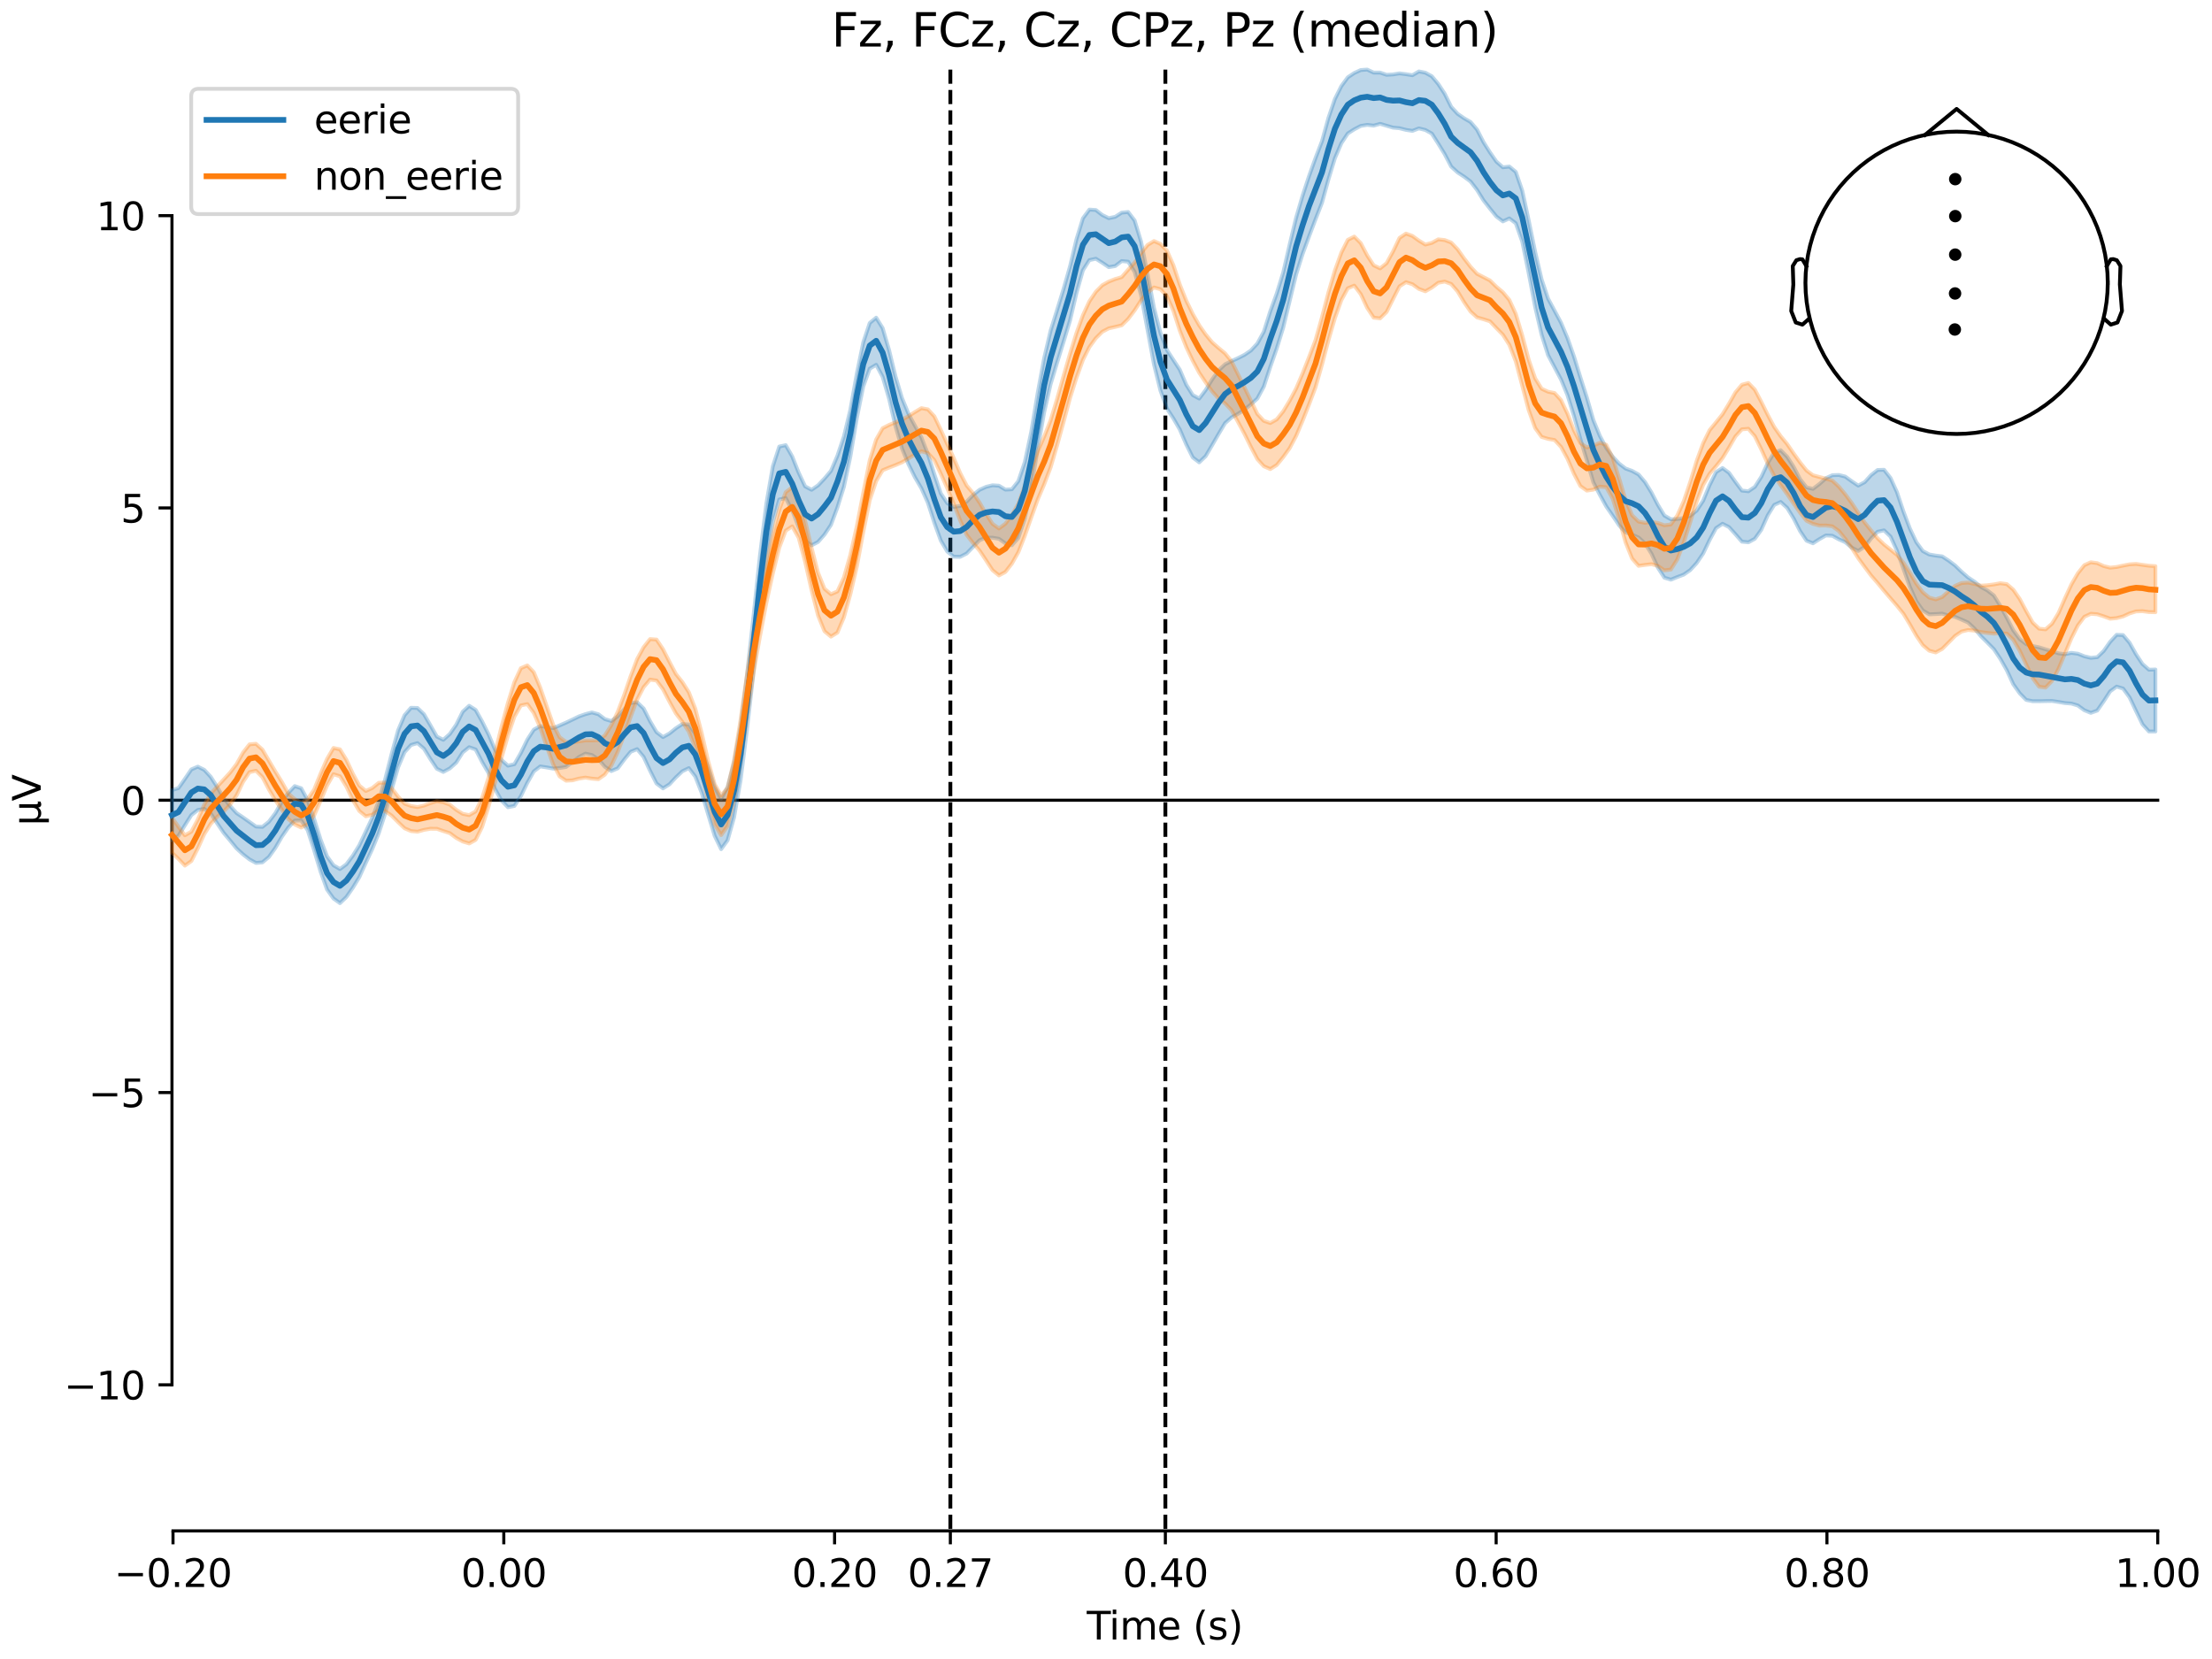 <?xml version="1.0" encoding="utf-8" standalone="no"?>
<!DOCTYPE svg PUBLIC "-//W3C//DTD SVG 1.1//EN"
  "http://www.w3.org/Graphics/SVG/1.1/DTD/svg11.dtd">
<svg xmlns:xlink="http://www.w3.org/1999/xlink" width="576pt" height="432pt" viewBox="0 0 576 432" xmlns="http://www.w3.org/2000/svg" version="1.1">
 <defs>
  <style type="text/css">*{stroke-linejoin: round; stroke-linecap: butt}</style>
 </defs>
 <g id="figure_1">
  <g id="patch_1">
   <path d="M 0 432 
L 576 432 
L 576 0 
L 0 0 
z
" style="fill: #ffffff"/>
  </g>
  <g id="axes_1">
   <g id="patch_2">
    <path d="M 44.783 398.644 
L 561.867 398.644 
L 561.867 18.118 
L 44.783 18.118 
L 44.783 398.644 
z
" style="fill: none; opacity: 0"/>
   </g>
   <g id="patch_3">
    <path d="M 44.783 360.604 
L 44.783 56.158 
" style="fill: none; stroke: #000000; stroke-width: 0.8; stroke-linejoin: miter; stroke-linecap: square"/>
   </g>
   <g id="LineCollection_1">
    <path d="M 247.471 18.118 
L 247.471 398.644 
" clip-path="url(#p3215d6358d)" style="fill: none; stroke-dasharray: 3.7,1.6; stroke-dashoffset: 0; stroke: #000000"/>
    <path d="M 303.46 18.118 
L 303.46 398.644 
" clip-path="url(#p3215d6358d)" style="fill: none; stroke-dasharray: 3.7,1.6; stroke-dashoffset: 0; stroke: #000000"/>
   </g>
   <g id="matplotlib.axis_1">
    <g id="xtick_1">
     <g id="line2d_1">
      <defs>
       <path id="m18f1b93eba" d="M 0 0 
L 0 3.5 
" style="stroke: #000000; stroke-width: 0.8"/>
      </defs>
      <g>
       <use xlink:href="#m18f1b93eba" x="45.052" y="398.644" style="stroke: #000000; stroke-width: 0.8"/>
      </g>
     </g>
     <g id="text_1">
      <!-- −0.20 -->
      <g transform="translate(29.73 413.242) scale(0.1 -0.1)">
       <defs>
        <path id="DejaVuSans-2212" d="M 678 2272 
L 4684 2272 
L 4684 1741 
L 678 1741 
L 678 2272 
z
" transform="scale(0.016)"/>
        <path id="DejaVuSans-30" d="M 2034 4250 
Q 1547 4250 1301 3770 
Q 1056 3291 1056 2328 
Q 1056 1369 1301 889 
Q 1547 409 2034 409 
Q 2525 409 2770 889 
Q 3016 1369 3016 2328 
Q 3016 3291 2770 3770 
Q 2525 4250 2034 4250 
z
M 2034 4750 
Q 2819 4750 3233 4129 
Q 3647 3509 3647 2328 
Q 3647 1150 3233 529 
Q 2819 -91 2034 -91 
Q 1250 -91 836 529 
Q 422 1150 422 2328 
Q 422 3509 836 4129 
Q 1250 4750 2034 4750 
z
" transform="scale(0.016)"/>
        <path id="DejaVuSans-2e" d="M 684 794 
L 1344 794 
L 1344 0 
L 684 0 
L 684 794 
z
" transform="scale(0.016)"/>
        <path id="DejaVuSans-32" d="M 1228 531 
L 3431 531 
L 3431 0 
L 469 0 
L 469 531 
Q 828 903 1448 1529 
Q 2069 2156 2228 2338 
Q 2531 2678 2651 2914 
Q 2772 3150 2772 3378 
Q 2772 3750 2511 3984 
Q 2250 4219 1831 4219 
Q 1534 4219 1204 4116 
Q 875 4013 500 3803 
L 500 4441 
Q 881 4594 1212 4672 
Q 1544 4750 1819 4750 
Q 2544 4750 2975 4387 
Q 3406 4025 3406 3419 
Q 3406 3131 3298 2873 
Q 3191 2616 2906 2266 
Q 2828 2175 2409 1742 
Q 1991 1309 1228 531 
z
" transform="scale(0.016)"/>
       </defs>
       <use xlink:href="#DejaVuSans-2212"/>
       <use xlink:href="#DejaVuSans-30" transform="translate(83.789 0)"/>
       <use xlink:href="#DejaVuSans-2e" transform="translate(147.412 0)"/>
       <use xlink:href="#DejaVuSans-32" transform="translate(179.199 0)"/>
       <use xlink:href="#DejaVuSans-30" transform="translate(242.822 0)"/>
      </g>
     </g>
    </g>
    <g id="xtick_2">
     <g id="line2d_2">
      <g>
       <use xlink:href="#m18f1b93eba" x="131.188" y="398.644" style="stroke: #000000; stroke-width: 0.8"/>
      </g>
     </g>
     <g id="text_2">
      <!-- 0.00 -->
      <g transform="translate(120.055 413.242) scale(0.1 -0.1)">
       <use xlink:href="#DejaVuSans-30"/>
       <use xlink:href="#DejaVuSans-2e" transform="translate(63.623 0)"/>
       <use xlink:href="#DejaVuSans-30" transform="translate(95.41 0)"/>
       <use xlink:href="#DejaVuSans-30" transform="translate(159.033 0)"/>
      </g>
     </g>
    </g>
    <g id="xtick_3">
     <g id="line2d_3">
      <g>
       <use xlink:href="#m18f1b93eba" x="217.324" y="398.644" style="stroke: #000000; stroke-width: 0.8"/>
      </g>
     </g>
     <g id="text_3">
      <!-- 0.20 -->
      <g transform="translate(206.191 413.242) scale(0.1 -0.1)">
       <use xlink:href="#DejaVuSans-30"/>
       <use xlink:href="#DejaVuSans-2e" transform="translate(63.623 0)"/>
       <use xlink:href="#DejaVuSans-32" transform="translate(95.41 0)"/>
       <use xlink:href="#DejaVuSans-30" transform="translate(159.033 0)"/>
      </g>
     </g>
    </g>
    <g id="xtick_4">
     <g id="line2d_4">
      <g>
       <use xlink:href="#m18f1b93eba" x="247.471" y="398.644" style="stroke: #000000; stroke-width: 0.8"/>
      </g>
     </g>
     <g id="text_4">
      <!-- 0.27 -->
      <g transform="translate(236.339 413.242) scale(0.1 -0.1)">
       <defs>
        <path id="DejaVuSans-37" d="M 525 4666 
L 3525 4666 
L 3525 4397 
L 1831 0 
L 1172 0 
L 2766 4134 
L 525 4134 
L 525 4666 
z
" transform="scale(0.016)"/>
       </defs>
       <use xlink:href="#DejaVuSans-30"/>
       <use xlink:href="#DejaVuSans-2e" transform="translate(63.623 0)"/>
       <use xlink:href="#DejaVuSans-32" transform="translate(95.41 0)"/>
       <use xlink:href="#DejaVuSans-37" transform="translate(159.033 0)"/>
      </g>
     </g>
    </g>
    <g id="xtick_5">
     <g id="line2d_5">
      <g>
       <use xlink:href="#m18f1b93eba" x="303.46" y="398.644" style="stroke: #000000; stroke-width: 0.8"/>
      </g>
     </g>
     <g id="text_5">
      <!-- 0.40 -->
      <g transform="translate(292.327 413.242) scale(0.1 -0.1)">
       <defs>
        <path id="DejaVuSans-34" d="M 2419 4116 
L 825 1625 
L 2419 1625 
L 2419 4116 
z
M 2253 4666 
L 3047 4666 
L 3047 1625 
L 3713 1625 
L 3713 1100 
L 3047 1100 
L 3047 0 
L 2419 0 
L 2419 1100 
L 313 1100 
L 313 1709 
L 2253 4666 
z
" transform="scale(0.016)"/>
       </defs>
       <use xlink:href="#DejaVuSans-30"/>
       <use xlink:href="#DejaVuSans-2e" transform="translate(63.623 0)"/>
       <use xlink:href="#DejaVuSans-34" transform="translate(95.41 0)"/>
       <use xlink:href="#DejaVuSans-30" transform="translate(159.033 0)"/>
      </g>
     </g>
    </g>
    <g id="xtick_6">
     <g id="line2d_6">
      <g>
       <use xlink:href="#m18f1b93eba" x="389.595" y="398.644" style="stroke: #000000; stroke-width: 0.8"/>
      </g>
     </g>
     <g id="text_6">
      <!-- 0.60 -->
      <g transform="translate(378.463 413.242) scale(0.1 -0.1)">
       <defs>
        <path id="DejaVuSans-36" d="M 2113 2584 
Q 1688 2584 1439 2293 
Q 1191 2003 1191 1497 
Q 1191 994 1439 701 
Q 1688 409 2113 409 
Q 2538 409 2786 701 
Q 3034 994 3034 1497 
Q 3034 2003 2786 2293 
Q 2538 2584 2113 2584 
z
M 3366 4563 
L 3366 3988 
Q 3128 4100 2886 4159 
Q 2644 4219 2406 4219 
Q 1781 4219 1451 3797 
Q 1122 3375 1075 2522 
Q 1259 2794 1537 2939 
Q 1816 3084 2150 3084 
Q 2853 3084 3261 2657 
Q 3669 2231 3669 1497 
Q 3669 778 3244 343 
Q 2819 -91 2113 -91 
Q 1303 -91 875 529 
Q 447 1150 447 2328 
Q 447 3434 972 4092 
Q 1497 4750 2381 4750 
Q 2619 4750 2861 4703 
Q 3103 4656 3366 4563 
z
" transform="scale(0.016)"/>
       </defs>
       <use xlink:href="#DejaVuSans-30"/>
       <use xlink:href="#DejaVuSans-2e" transform="translate(63.623 0)"/>
       <use xlink:href="#DejaVuSans-36" transform="translate(95.41 0)"/>
       <use xlink:href="#DejaVuSans-30" transform="translate(159.033 0)"/>
      </g>
     </g>
    </g>
    <g id="xtick_7">
     <g id="line2d_7">
      <g>
       <use xlink:href="#m18f1b93eba" x="475.731" y="398.644" style="stroke: #000000; stroke-width: 0.8"/>
      </g>
     </g>
     <g id="text_7">
      <!-- 0.80 -->
      <g transform="translate(464.598 413.242) scale(0.1 -0.1)">
       <defs>
        <path id="DejaVuSans-38" d="M 2034 2216 
Q 1584 2216 1326 1975 
Q 1069 1734 1069 1313 
Q 1069 891 1326 650 
Q 1584 409 2034 409 
Q 2484 409 2743 651 
Q 3003 894 3003 1313 
Q 3003 1734 2745 1975 
Q 2488 2216 2034 2216 
z
M 1403 2484 
Q 997 2584 770 2862 
Q 544 3141 544 3541 
Q 544 4100 942 4425 
Q 1341 4750 2034 4750 
Q 2731 4750 3128 4425 
Q 3525 4100 3525 3541 
Q 3525 3141 3298 2862 
Q 3072 2584 2669 2484 
Q 3125 2378 3379 2068 
Q 3634 1759 3634 1313 
Q 3634 634 3220 271 
Q 2806 -91 2034 -91 
Q 1263 -91 848 271 
Q 434 634 434 1313 
Q 434 1759 690 2068 
Q 947 2378 1403 2484 
z
M 1172 3481 
Q 1172 3119 1398 2916 
Q 1625 2713 2034 2713 
Q 2441 2713 2670 2916 
Q 2900 3119 2900 3481 
Q 2900 3844 2670 4047 
Q 2441 4250 2034 4250 
Q 1625 4250 1398 4047 
Q 1172 3844 1172 3481 
z
" transform="scale(0.016)"/>
       </defs>
       <use xlink:href="#DejaVuSans-30"/>
       <use xlink:href="#DejaVuSans-2e" transform="translate(63.623 0)"/>
       <use xlink:href="#DejaVuSans-38" transform="translate(95.41 0)"/>
       <use xlink:href="#DejaVuSans-30" transform="translate(159.033 0)"/>
      </g>
     </g>
    </g>
    <g id="xtick_8">
     <g id="line2d_8">
      <g>
       <use xlink:href="#m18f1b93eba" x="561.867" y="398.644" style="stroke: #000000; stroke-width: 0.8"/>
      </g>
     </g>
     <g id="text_8">
      <!-- 1.00 -->
      <g transform="translate(550.734 413.242) scale(0.1 -0.1)">
       <defs>
        <path id="DejaVuSans-31" d="M 794 531 
L 1825 531 
L 1825 4091 
L 703 3866 
L 703 4441 
L 1819 4666 
L 2450 4666 
L 2450 531 
L 3481 531 
L 3481 0 
L 794 0 
L 794 531 
z
" transform="scale(0.016)"/>
       </defs>
       <use xlink:href="#DejaVuSans-31"/>
       <use xlink:href="#DejaVuSans-2e" transform="translate(63.623 0)"/>
       <use xlink:href="#DejaVuSans-30" transform="translate(95.41 0)"/>
       <use xlink:href="#DejaVuSans-30" transform="translate(159.033 0)"/>
      </g>
     </g>
    </g>
    <g id="text_9">
     <!-- Time (s) -->
     <g transform="translate(282.996 426.92) scale(0.1 -0.1)">
      <defs>
       <path id="DejaVuSans-54" d="M -19 4666 
L 3928 4666 
L 3928 4134 
L 2272 4134 
L 2272 0 
L 1638 0 
L 1638 4134 
L -19 4134 
L -19 4666 
z
" transform="scale(0.016)"/>
       <path id="DejaVuSans-69" d="M 603 3500 
L 1178 3500 
L 1178 0 
L 603 0 
L 603 3500 
z
M 603 4863 
L 1178 4863 
L 1178 4134 
L 603 4134 
L 603 4863 
z
" transform="scale(0.016)"/>
       <path id="DejaVuSans-6d" d="M 3328 2828 
Q 3544 3216 3844 3400 
Q 4144 3584 4550 3584 
Q 5097 3584 5394 3201 
Q 5691 2819 5691 2113 
L 5691 0 
L 5113 0 
L 5113 2094 
Q 5113 2597 4934 2840 
Q 4756 3084 4391 3084 
Q 3944 3084 3684 2787 
Q 3425 2491 3425 1978 
L 3425 0 
L 2847 0 
L 2847 2094 
Q 2847 2600 2669 2842 
Q 2491 3084 2119 3084 
Q 1678 3084 1418 2786 
Q 1159 2488 1159 1978 
L 1159 0 
L 581 0 
L 581 3500 
L 1159 3500 
L 1159 2956 
Q 1356 3278 1631 3431 
Q 1906 3584 2284 3584 
Q 2666 3584 2933 3390 
Q 3200 3197 3328 2828 
z
" transform="scale(0.016)"/>
       <path id="DejaVuSans-65" d="M 3597 1894 
L 3597 1613 
L 953 1613 
Q 991 1019 1311 708 
Q 1631 397 2203 397 
Q 2534 397 2845 478 
Q 3156 559 3463 722 
L 3463 178 
Q 3153 47 2828 -22 
Q 2503 -91 2169 -91 
Q 1331 -91 842 396 
Q 353 884 353 1716 
Q 353 2575 817 3079 
Q 1281 3584 2069 3584 
Q 2775 3584 3186 3129 
Q 3597 2675 3597 1894 
z
M 3022 2063 
Q 3016 2534 2758 2815 
Q 2500 3097 2075 3097 
Q 1594 3097 1305 2825 
Q 1016 2553 972 2059 
L 3022 2063 
z
" transform="scale(0.016)"/>
       <path id="DejaVuSans-20" transform="scale(0.016)"/>
       <path id="DejaVuSans-28" d="M 1984 4856 
Q 1566 4138 1362 3434 
Q 1159 2731 1159 2009 
Q 1159 1288 1364 580 
Q 1569 -128 1984 -844 
L 1484 -844 
Q 1016 -109 783 600 
Q 550 1309 550 2009 
Q 550 2706 781 3412 
Q 1013 4119 1484 4856 
L 1984 4856 
z
" transform="scale(0.016)"/>
       <path id="DejaVuSans-73" d="M 2834 3397 
L 2834 2853 
Q 2591 2978 2328 3040 
Q 2066 3103 1784 3103 
Q 1356 3103 1142 2972 
Q 928 2841 928 2578 
Q 928 2378 1081 2264 
Q 1234 2150 1697 2047 
L 1894 2003 
Q 2506 1872 2764 1633 
Q 3022 1394 3022 966 
Q 3022 478 2636 193 
Q 2250 -91 1575 -91 
Q 1294 -91 989 -36 
Q 684 19 347 128 
L 347 722 
Q 666 556 975 473 
Q 1284 391 1588 391 
Q 1994 391 2212 530 
Q 2431 669 2431 922 
Q 2431 1156 2273 1281 
Q 2116 1406 1581 1522 
L 1381 1569 
Q 847 1681 609 1914 
Q 372 2147 372 2553 
Q 372 3047 722 3315 
Q 1072 3584 1716 3584 
Q 2034 3584 2315 3537 
Q 2597 3491 2834 3397 
z
" transform="scale(0.016)"/>
       <path id="DejaVuSans-29" d="M 513 4856 
L 1013 4856 
Q 1481 4119 1714 3412 
Q 1947 2706 1947 2009 
Q 1947 1309 1714 600 
Q 1481 -109 1013 -844 
L 513 -844 
Q 928 -128 1133 580 
Q 1338 1288 1338 2009 
Q 1338 2731 1133 3434 
Q 928 4138 513 4856 
z
" transform="scale(0.016)"/>
      </defs>
      <use xlink:href="#DejaVuSans-54"/>
      <use xlink:href="#DejaVuSans-69" transform="translate(57.959 0)"/>
      <use xlink:href="#DejaVuSans-6d" transform="translate(85.742 0)"/>
      <use xlink:href="#DejaVuSans-65" transform="translate(183.154 0)"/>
      <use xlink:href="#DejaVuSans-20" transform="translate(244.678 0)"/>
      <use xlink:href="#DejaVuSans-28" transform="translate(276.465 0)"/>
      <use xlink:href="#DejaVuSans-73" transform="translate(315.479 0)"/>
      <use xlink:href="#DejaVuSans-29" transform="translate(367.578 0)"/>
     </g>
    </g>
   </g>
   <g id="matplotlib.axis_2">
    <g id="ytick_1">
     <g id="line2d_9">
      <defs>
       <path id="macff8951b7" d="M 0 0 
L -3.5 0 
" style="stroke: #000000; stroke-width: 0.8"/>
      </defs>
      <g>
       <use xlink:href="#macff8951b7" x="44.783" y="360.604" style="stroke: #000000; stroke-width: 0.8"/>
      </g>
     </g>
     <g id="text_10">
      <!-- −10 -->
      <g transform="translate(16.678 364.403) scale(0.1 -0.1)">
       <use xlink:href="#DejaVuSans-2212"/>
       <use xlink:href="#DejaVuSans-31" transform="translate(83.789 0)"/>
       <use xlink:href="#DejaVuSans-30" transform="translate(147.412 0)"/>
      </g>
     </g>
    </g>
    <g id="ytick_2">
     <g id="line2d_10">
      <g>
       <use xlink:href="#macff8951b7" x="44.783" y="284.492" style="stroke: #000000; stroke-width: 0.8"/>
      </g>
     </g>
     <g id="text_11">
      <!-- −5 -->
      <g transform="translate(23.041 288.291) scale(0.1 -0.1)">
       <defs>
        <path id="DejaVuSans-35" d="M 691 4666 
L 3169 4666 
L 3169 4134 
L 1269 4134 
L 1269 2991 
Q 1406 3038 1543 3061 
Q 1681 3084 1819 3084 
Q 2600 3084 3056 2656 
Q 3513 2228 3513 1497 
Q 3513 744 3044 326 
Q 2575 -91 1722 -91 
Q 1428 -91 1123 -41 
Q 819 9 494 109 
L 494 744 
Q 775 591 1075 516 
Q 1375 441 1709 441 
Q 2250 441 2565 725 
Q 2881 1009 2881 1497 
Q 2881 1984 2565 2268 
Q 2250 2553 1709 2553 
Q 1456 2553 1204 2497 
Q 953 2441 691 2322 
L 691 4666 
z
" transform="scale(0.016)"/>
       </defs>
       <use xlink:href="#DejaVuSans-2212"/>
       <use xlink:href="#DejaVuSans-35" transform="translate(83.789 0)"/>
      </g>
     </g>
    </g>
    <g id="ytick_3">
     <g id="line2d_11">
      <g>
       <use xlink:href="#macff8951b7" x="44.783" y="208.381" style="stroke: #000000; stroke-width: 0.8"/>
      </g>
     </g>
     <g id="text_12">
      <!-- 0 -->
      <g transform="translate(31.421 212.18) scale(0.1 -0.1)">
       <use xlink:href="#DejaVuSans-30"/>
      </g>
     </g>
    </g>
    <g id="ytick_4">
     <g id="line2d_12">
      <g>
       <use xlink:href="#macff8951b7" x="44.783" y="132.27" style="stroke: #000000; stroke-width: 0.8"/>
      </g>
     </g>
     <g id="text_13">
      <!-- 5 -->
      <g transform="translate(31.421 136.069) scale(0.1 -0.1)">
       <use xlink:href="#DejaVuSans-35"/>
      </g>
     </g>
    </g>
    <g id="ytick_5">
     <g id="line2d_13">
      <g>
       <use xlink:href="#macff8951b7" x="44.783" y="56.158" style="stroke: #000000; stroke-width: 0.8"/>
      </g>
     </g>
     <g id="text_14">
      <!-- 10 -->
      <g transform="translate(25.058 59.957) scale(0.1 -0.1)">
       <use xlink:href="#DejaVuSans-31"/>
       <use xlink:href="#DejaVuSans-30" transform="translate(63.623 0)"/>
      </g>
     </g>
    </g>
    <g id="text_15">
     <!-- µV -->
     <g transform="translate(10.599 214.982) rotate(-90) scale(0.1 -0.1)">
      <defs>
       <path id="DejaVuSans-b5" d="M 544 -1331 
L 544 3500 
L 1119 3500 
L 1119 1325 
Q 1119 872 1334 640 
Q 1550 409 1972 409 
Q 2434 409 2667 671 
Q 2900 934 2900 1459 
L 2900 3500 
L 3475 3500 
L 3475 806 
Q 3475 619 3529 530 
Q 3584 441 3700 441 
Q 3728 441 3778 458 
Q 3828 475 3916 513 
L 3916 50 
Q 3788 -22 3673 -56 
Q 3559 -91 3450 -91 
Q 3234 -91 3106 31 
Q 2978 153 2931 403 
Q 2775 156 2548 32 
Q 2322 -91 2016 -91 
Q 1697 -91 1473 31 
Q 1250 153 1119 397 
L 1119 -1331 
L 544 -1331 
z
" transform="scale(0.016)"/>
       <path id="DejaVuSans-56" d="M 1831 0 
L 50 4666 
L 709 4666 
L 2188 738 
L 3669 4666 
L 4325 4666 
L 2547 0 
L 1831 0 
z
" transform="scale(0.016)"/>
      </defs>
      <use xlink:href="#DejaVuSans-b5"/>
      <use xlink:href="#DejaVuSans-56" transform="translate(63.623 0)"/>
     </g>
    </g>
   </g>
   <g id="patch_4">
    <path d="M 45.052 398.644 
L 561.867 398.644 
" style="fill: none; stroke: #000000; stroke-width: 0.8; stroke-linejoin: miter; stroke-linecap: square"/>
   </g>
   <g id="patch_5">
    <path d="M 44.783 208.381 
L 561.867 208.381 
" style="fill: none; stroke: #000000; stroke-width: 0.8; stroke-linejoin: miter; stroke-linecap: square"/>
   </g>
   <g id="text_16">
    <!-- Fz, FCz, Cz, CPz, Pz (median) -->
    <g transform="translate(216.538 12.118) scale(0.12 -0.12)">
     <defs>
      <path id="DejaVuSans-46" d="M 628 4666 
L 3309 4666 
L 3309 4134 
L 1259 4134 
L 1259 2759 
L 3109 2759 
L 3109 2228 
L 1259 2228 
L 1259 0 
L 628 0 
L 628 4666 
z
" transform="scale(0.016)"/>
      <path id="DejaVuSans-7a" d="M 353 3500 
L 3084 3500 
L 3084 2975 
L 922 459 
L 3084 459 
L 3084 0 
L 275 0 
L 275 525 
L 2438 3041 
L 353 3041 
L 353 3500 
z
" transform="scale(0.016)"/>
      <path id="DejaVuSans-2c" d="M 750 794 
L 1409 794 
L 1409 256 
L 897 -744 
L 494 -744 
L 750 256 
L 750 794 
z
" transform="scale(0.016)"/>
      <path id="DejaVuSans-43" d="M 4122 4306 
L 4122 3641 
Q 3803 3938 3442 4084 
Q 3081 4231 2675 4231 
Q 1875 4231 1450 3742 
Q 1025 3253 1025 2328 
Q 1025 1406 1450 917 
Q 1875 428 2675 428 
Q 3081 428 3442 575 
Q 3803 722 4122 1019 
L 4122 359 
Q 3791 134 3420 21 
Q 3050 -91 2638 -91 
Q 1578 -91 968 557 
Q 359 1206 359 2328 
Q 359 3453 968 4101 
Q 1578 4750 2638 4750 
Q 3056 4750 3426 4639 
Q 3797 4528 4122 4306 
z
" transform="scale(0.016)"/>
      <path id="DejaVuSans-50" d="M 1259 4147 
L 1259 2394 
L 2053 2394 
Q 2494 2394 2734 2622 
Q 2975 2850 2975 3272 
Q 2975 3691 2734 3919 
Q 2494 4147 2053 4147 
L 1259 4147 
z
M 628 4666 
L 2053 4666 
Q 2838 4666 3239 4311 
Q 3641 3956 3641 3272 
Q 3641 2581 3239 2228 
Q 2838 1875 2053 1875 
L 1259 1875 
L 1259 0 
L 628 0 
L 628 4666 
z
" transform="scale(0.016)"/>
      <path id="DejaVuSans-64" d="M 2906 2969 
L 2906 4863 
L 3481 4863 
L 3481 0 
L 2906 0 
L 2906 525 
Q 2725 213 2448 61 
Q 2172 -91 1784 -91 
Q 1150 -91 751 415 
Q 353 922 353 1747 
Q 353 2572 751 3078 
Q 1150 3584 1784 3584 
Q 2172 3584 2448 3432 
Q 2725 3281 2906 2969 
z
M 947 1747 
Q 947 1113 1208 752 
Q 1469 391 1925 391 
Q 2381 391 2643 752 
Q 2906 1113 2906 1747 
Q 2906 2381 2643 2742 
Q 2381 3103 1925 3103 
Q 1469 3103 1208 2742 
Q 947 2381 947 1747 
z
" transform="scale(0.016)"/>
      <path id="DejaVuSans-61" d="M 2194 1759 
Q 1497 1759 1228 1600 
Q 959 1441 959 1056 
Q 959 750 1161 570 
Q 1363 391 1709 391 
Q 2188 391 2477 730 
Q 2766 1069 2766 1631 
L 2766 1759 
L 2194 1759 
z
M 3341 1997 
L 3341 0 
L 2766 0 
L 2766 531 
Q 2569 213 2275 61 
Q 1981 -91 1556 -91 
Q 1019 -91 701 211 
Q 384 513 384 1019 
Q 384 1609 779 1909 
Q 1175 2209 1959 2209 
L 2766 2209 
L 2766 2266 
Q 2766 2663 2505 2880 
Q 2244 3097 1772 3097 
Q 1472 3097 1187 3025 
Q 903 2953 641 2809 
L 641 3341 
Q 956 3463 1253 3523 
Q 1550 3584 1831 3584 
Q 2591 3584 2966 3190 
Q 3341 2797 3341 1997 
z
" transform="scale(0.016)"/>
      <path id="DejaVuSans-6e" d="M 3513 2113 
L 3513 0 
L 2938 0 
L 2938 2094 
Q 2938 2591 2744 2837 
Q 2550 3084 2163 3084 
Q 1697 3084 1428 2787 
Q 1159 2491 1159 1978 
L 1159 0 
L 581 0 
L 581 3500 
L 1159 3500 
L 1159 2956 
Q 1366 3272 1645 3428 
Q 1925 3584 2291 3584 
Q 2894 3584 3203 3211 
Q 3513 2838 3513 2113 
z
" transform="scale(0.016)"/>
     </defs>
     <use xlink:href="#DejaVuSans-46"/>
     <use xlink:href="#DejaVuSans-7a" transform="translate(57.52 0)"/>
     <use xlink:href="#DejaVuSans-2c" transform="translate(110.01 0)"/>
     <use xlink:href="#DejaVuSans-20" transform="translate(141.797 0)"/>
     <use xlink:href="#DejaVuSans-46" transform="translate(173.584 0)"/>
     <use xlink:href="#DejaVuSans-43" transform="translate(231.104 0)"/>
     <use xlink:href="#DejaVuSans-7a" transform="translate(300.928 0)"/>
     <use xlink:href="#DejaVuSans-2c" transform="translate(353.418 0)"/>
     <use xlink:href="#DejaVuSans-20" transform="translate(385.205 0)"/>
     <use xlink:href="#DejaVuSans-43" transform="translate(416.992 0)"/>
     <use xlink:href="#DejaVuSans-7a" transform="translate(486.816 0)"/>
     <use xlink:href="#DejaVuSans-2c" transform="translate(539.307 0)"/>
     <use xlink:href="#DejaVuSans-20" transform="translate(571.094 0)"/>
     <use xlink:href="#DejaVuSans-43" transform="translate(602.881 0)"/>
     <use xlink:href="#DejaVuSans-50" transform="translate(672.705 0)"/>
     <use xlink:href="#DejaVuSans-7a" transform="translate(733.008 0)"/>
     <use xlink:href="#DejaVuSans-2c" transform="translate(785.498 0)"/>
     <use xlink:href="#DejaVuSans-20" transform="translate(817.285 0)"/>
     <use xlink:href="#DejaVuSans-50" transform="translate(849.072 0)"/>
     <use xlink:href="#DejaVuSans-7a" transform="translate(909.375 0)"/>
     <use xlink:href="#DejaVuSans-20" transform="translate(961.865 0)"/>
     <use xlink:href="#DejaVuSans-28" transform="translate(993.652 0)"/>
     <use xlink:href="#DejaVuSans-6d" transform="translate(1032.666 0)"/>
     <use xlink:href="#DejaVuSans-65" transform="translate(1130.078 0)"/>
     <use xlink:href="#DejaVuSans-64" transform="translate(1191.602 0)"/>
     <use xlink:href="#DejaVuSans-69" transform="translate(1255.078 0)"/>
     <use xlink:href="#DejaVuSans-61" transform="translate(1282.861 0)"/>
     <use xlink:href="#DejaVuSans-6e" transform="translate(1344.141 0)"/>
     <use xlink:href="#DejaVuSans-29" transform="translate(1407.52 0)"/>
    </g>
   </g>
   <g id="legend_1">
    <g id="patch_6">
     <path d="M 51.783 55.753 
L 132.925 55.753 
Q 134.925 55.753 134.925 53.753 
L 134.925 25.118 
Q 134.925 23.118 132.925 23.118 
L 51.783 23.118 
Q 49.783 23.118 49.783 25.118 
L 49.783 53.753 
Q 49.783 55.753 51.783 55.753 
z
" style="fill: #ffffff; opacity: 0.8; stroke: #cccccc; stroke-linejoin: miter"/>
    </g>
    <g id="line2d_14">
     <path d="M 53.783 31.217 
L 63.783 31.217 
L 73.783 31.217 
" style="fill: none; stroke: #1f77b4; stroke-width: 1.5; stroke-linecap: square"/>
    </g>
    <g id="text_17">
     <!-- eerie -->
     <g transform="translate(81.783 34.717) scale(0.1 -0.1)">
      <defs>
       <path id="DejaVuSans-72" d="M 2631 2963 
Q 2534 3019 2420 3045 
Q 2306 3072 2169 3072 
Q 1681 3072 1420 2755 
Q 1159 2438 1159 1844 
L 1159 0 
L 581 0 
L 581 3500 
L 1159 3500 
L 1159 2956 
Q 1341 3275 1631 3429 
Q 1922 3584 2338 3584 
Q 2397 3584 2469 3576 
Q 2541 3569 2628 3553 
L 2631 2963 
z
" transform="scale(0.016)"/>
      </defs>
      <use xlink:href="#DejaVuSans-65"/>
      <use xlink:href="#DejaVuSans-65" transform="translate(61.523 0)"/>
      <use xlink:href="#DejaVuSans-72" transform="translate(123.047 0)"/>
      <use xlink:href="#DejaVuSans-69" transform="translate(164.16 0)"/>
      <use xlink:href="#DejaVuSans-65" transform="translate(191.943 0)"/>
     </g>
    </g>
    <g id="line2d_15">
     <path d="M 53.783 45.895 
L 63.783 45.895 
L 73.783 45.895 
" style="fill: none; stroke: #ff7f0e; stroke-width: 1.5; stroke-linecap: square"/>
    </g>
    <g id="text_18">
     <!-- non_eerie -->
     <g transform="translate(81.783 49.395) scale(0.1 -0.1)">
      <defs>
       <path id="DejaVuSans-6f" d="M 1959 3097 
Q 1497 3097 1228 2736 
Q 959 2375 959 1747 
Q 959 1119 1226 758 
Q 1494 397 1959 397 
Q 2419 397 2687 759 
Q 2956 1122 2956 1747 
Q 2956 2369 2687 2733 
Q 2419 3097 1959 3097 
z
M 1959 3584 
Q 2709 3584 3137 3096 
Q 3566 2609 3566 1747 
Q 3566 888 3137 398 
Q 2709 -91 1959 -91 
Q 1206 -91 779 398 
Q 353 888 353 1747 
Q 353 2609 779 3096 
Q 1206 3584 1959 3584 
z
" transform="scale(0.016)"/>
       <path id="DejaVuSans-5f" d="M 3263 -1063 
L 3263 -1509 
L -63 -1509 
L -63 -1063 
L 3263 -1063 
z
" transform="scale(0.016)"/>
      </defs>
      <use xlink:href="#DejaVuSans-6e"/>
      <use xlink:href="#DejaVuSans-6f" transform="translate(63.379 0)"/>
      <use xlink:href="#DejaVuSans-6e" transform="translate(124.561 0)"/>
      <use xlink:href="#DejaVuSans-5f" transform="translate(187.939 0)"/>
      <use xlink:href="#DejaVuSans-65" transform="translate(237.939 0)"/>
      <use xlink:href="#DejaVuSans-65" transform="translate(299.463 0)"/>
      <use xlink:href="#DejaVuSans-72" transform="translate(360.986 0)"/>
      <use xlink:href="#DejaVuSans-69" transform="translate(402.1 0)"/>
      <use xlink:href="#DejaVuSans-65" transform="translate(429.883 0)"/>
     </g>
    </g>
   </g>
   <g id="FillBetweenPolyCollection_1">
    <defs>
     <path id="medb220169b" d="M 44.783 -226.271 
L 44.783 -213.205 
L 46.465 -214.353 
L 48.148 -217.095 
L 49.83 -219.753 
L 51.512 -221.088 
L 53.195 -221.366 
L 54.877 -220.171 
L 56.559 -217.599 
L 58.242 -215.116 
L 59.924 -213.116 
L 61.606 -211.068 
L 63.289 -209.521 
L 64.971 -208.217 
L 66.653 -207.292 
L 68.336 -207.44 
L 70.018 -208.846 
L 71.7 -211.197 
L 73.383 -214.088 
L 75.065 -216.503 
L 76.748 -218.307 
L 78.43 -218.355 
L 80.112 -215.824 
L 81.795 -210.62 
L 83.477 -205.03 
L 85.159 -200.366 
L 86.842 -198.024 
L 88.524 -196.821 
L 90.206 -198.426 
L 91.889 -200.837 
L 93.571 -203.606 
L 95.253 -207.321 
L 96.936 -210.902 
L 98.618 -215.005 
L 100.3 -220.142 
L 101.983 -226.381 
L 103.665 -232.209 
L 105.347 -236.129 
L 107.03 -238.001 
L 108.712 -238.493 
L 110.394 -237.051 
L 112.077 -234.331 
L 113.759 -231.814 
L 115.441 -230.992 
L 117.124 -231.901 
L 118.806 -233.409 
L 120.488 -236.064 
L 122.171 -237.429 
L 123.853 -236.843 
L 125.535 -233.583 
L 127.218 -230.696 
L 128.9 -226.547 
L 130.582 -223.55 
L 132.265 -221.806 
L 133.947 -222.128 
L 135.629 -224.681 
L 137.312 -228.152 
L 138.994 -231.122 
L 140.676 -232.425 
L 142.359 -232.167 
L 144.041 -231.861 
L 145.723 -232.01 
L 147.406 -232.285 
L 149.088 -233.566 
L 150.77 -234.886 
L 152.453 -235.759 
L 154.135 -235.384 
L 155.817 -234.268 
L 157.5 -232.328 
L 159.182 -231.215 
L 160.864 -231.93 
L 162.547 -234.194 
L 164.229 -236.24 
L 165.912 -236.927 
L 167.594 -234.907 
L 169.276 -231.292 
L 170.959 -227.974 
L 172.641 -226.706 
L 174.323 -227.763 
L 176.006 -229.573 
L 177.688 -231.162 
L 179.37 -231.982 
L 181.053 -229.778 
L 182.735 -225.489 
L 184.417 -219.871 
L 186.1 -214.347 
L 187.782 -210.881 
L 189.464 -213.183 
L 191.147 -219.152 
L 192.829 -228.715 
L 194.511 -242.001 
L 196.194 -256.754 
L 197.876 -272.504 
L 199.558 -286.284 
L 201.241 -296.052 
L 202.923 -301.936 
L 204.605 -302.301 
L 206.288 -299.072 
L 207.97 -294.753 
L 209.652 -291.169 
L 211.335 -289.992 
L 213.017 -290.877 
L 214.699 -292.79 
L 216.382 -295.32 
L 218.064 -299.862 
L 219.746 -305.219 
L 221.429 -313.092 
L 223.111 -323.112 
L 224.793 -331.355 
L 226.476 -335.993 
L 228.158 -337.006 
L 229.84 -333.86 
L 231.523 -328.127 
L 233.205 -320.914 
L 234.887 -315.186 
L 236.57 -311.105 
L 238.252 -307.694 
L 239.934 -304.829 
L 241.617 -301.079 
L 243.299 -295.87 
L 244.981 -291.236 
L 246.664 -288.388 
L 248.346 -287.028 
L 250.028 -286.997 
L 251.711 -287.864 
L 253.393 -289.59 
L 255.076 -291.328 
L 256.758 -291.998 
L 258.44 -291.982 
L 260.123 -291.693 
L 261.805 -290.497 
L 263.487 -290.021 
L 265.17 -291.915 
L 266.852 -296.88 
L 268.534 -304.964 
L 270.217 -315.132 
L 271.899 -324.643 
L 273.581 -331.98 
L 275.264 -337.555 
L 276.946 -342.974 
L 278.628 -348.533 
L 280.311 -355.686 
L 281.993 -361.601 
L 283.675 -364.267 
L 285.358 -364.626 
L 287.04 -363.57 
L 288.722 -362.431 
L 290.405 -362.72 
L 292.087 -364.014 
L 293.769 -363.855 
L 295.452 -361.194 
L 297.134 -355.149 
L 298.816 -346.12 
L 300.499 -337.083 
L 302.181 -330.291 
L 303.863 -325.622 
L 305.546 -323.031 
L 307.228 -320.137 
L 308.91 -316.242 
L 310.593 -312.879 
L 312.275 -311.606 
L 313.957 -313.218 
L 315.64 -316.078 
L 317.322 -318.99 
L 319.004 -321.805 
L 320.687 -323.294 
L 322.369 -324.233 
L 324.051 -325.318 
L 325.734 -326.682 
L 327.416 -328.218 
L 329.098 -331.323 
L 330.781 -336.46 
L 332.463 -341.258 
L 334.145 -346.691 
L 335.828 -353.629 
L 337.51 -360.535 
L 339.192 -365.85 
L 340.875 -370.426 
L 342.557 -374.874 
L 344.239 -379.179 
L 345.922 -385.27 
L 347.604 -390.781 
L 349.287 -394.704 
L 350.969 -397.249 
L 352.651 -398.325 
L 354.334 -399.208 
L 356.016 -399.483 
L 357.698 -399.281 
L 359.381 -399.759 
L 361.063 -399.259 
L 362.745 -398.761 
L 364.428 -398.611 
L 366.11 -398.181 
L 367.792 -397.92 
L 369.475 -398.568 
L 371.157 -398.153 
L 372.839 -397.215 
L 374.522 -394.579 
L 376.204 -391.843 
L 377.886 -388.622 
L 379.569 -387.091 
L 381.251 -385.99 
L 382.933 -384.722 
L 384.616 -382.544 
L 386.298 -379.827 
L 387.98 -377.682 
L 389.663 -375.613 
L 391.345 -374.349 
L 393.027 -375.127 
L 394.71 -373.861 
L 396.392 -369.068 
L 398.074 -360.841 
L 399.757 -352.054 
L 401.439 -344.822 
L 403.121 -339.503 
L 404.804 -336.341 
L 406.486 -333.178 
L 408.168 -329.098 
L 409.851 -323.7 
L 411.533 -317.68 
L 413.215 -312.087 
L 414.898 -306.416 
L 416.58 -303.168 
L 418.262 -300.122 
L 419.945 -297.69 
L 421.627 -295.187 
L 423.309 -293.388 
L 424.992 -292.774 
L 426.674 -292.033 
L 428.356 -290.497 
L 430.039 -287.812 
L 431.721 -284.159 
L 433.403 -281.573 
L 435.086 -281.058 
L 436.768 -281.736 
L 438.451 -282.375 
L 440.133 -283.551 
L 441.815 -285.389 
L 443.498 -287.863 
L 445.18 -291.382 
L 446.862 -294.485 
L 448.545 -295.612 
L 450.227 -294.749 
L 451.909 -292.884 
L 453.592 -290.953 
L 455.274 -290.783 
L 456.956 -291.708 
L 458.639 -294.046 
L 460.321 -297.803 
L 462.003 -300.519 
L 463.686 -301.288 
L 465.368 -299.748 
L 467.05 -297.013 
L 468.733 -293.71 
L 470.415 -291.203 
L 472.097 -290.529 
L 473.78 -291.62 
L 475.462 -292.571 
L 477.144 -292.486 
L 478.827 -291.557 
L 480.509 -290.816 
L 482.191 -289.4 
L 483.874 -288.538 
L 485.556 -289.626 
L 487.238 -291.795 
L 488.921 -293.532 
L 490.603 -293.891 
L 492.285 -292.273 
L 493.968 -288.585 
L 495.65 -283.883 
L 497.332 -279.151 
L 499.015 -275.407 
L 500.697 -273.023 
L 502.379 -272.024 
L 504.062 -272.099 
L 505.744 -272.202 
L 507.426 -271.702 
L 509.109 -271.373 
L 510.791 -270.65 
L 512.473 -269.889 
L 514.156 -268.315 
L 515.838 -266.335 
L 517.52 -264.664 
L 519.203 -262.958 
L 520.885 -260.433 
L 522.567 -257.465 
L 524.25 -253.823 
L 525.932 -251.458 
L 527.615 -249.743 
L 529.297 -249.411 
L 530.979 -249.401 
L 532.662 -249.444 
L 534.344 -249.467 
L 536.026 -249.213 
L 537.709 -248.925 
L 539.391 -248.794 
L 541.073 -248.285 
L 542.756 -247.059 
L 544.438 -246.373 
L 546.12 -246.97 
L 547.803 -249.392 
L 549.485 -251.981 
L 551.167 -253.21 
L 552.85 -252.697 
L 554.532 -250.394 
L 556.214 -246.851 
L 557.897 -243.387 
L 559.579 -241.525 
L 561.261 -241.522 
L 561.261 -257.666 
L 561.261 -257.666 
L 559.579 -257.611 
L 557.897 -259.094 
L 556.214 -261.639 
L 554.532 -264.631 
L 552.85 -266.627 
L 551.167 -266.7 
L 549.485 -264.882 
L 547.803 -262.497 
L 546.12 -260.871 
L 544.438 -260.706 
L 542.756 -261.105 
L 541.073 -261.774 
L 539.391 -261.992 
L 537.709 -261.654 
L 536.026 -261.876 
L 534.344 -262.432 
L 532.662 -262.916 
L 530.979 -263.441 
L 529.297 -263.775 
L 527.615 -264.276 
L 525.932 -265.596 
L 524.25 -267.866 
L 522.567 -271.16 
L 520.885 -274.245 
L 519.203 -276.944 
L 517.52 -278.242 
L 515.838 -279.154 
L 514.156 -280.532 
L 512.473 -281.647 
L 510.791 -283.118 
L 509.109 -284.751 
L 507.426 -286.018 
L 505.744 -287.119 
L 504.062 -287.327 
L 502.379 -287.615 
L 500.697 -288.512 
L 499.015 -290.813 
L 497.332 -294.365 
L 495.65 -298.823 
L 493.968 -303.841 
L 492.285 -307.545 
L 490.603 -309.673 
L 488.921 -309.612 
L 487.238 -308.299 
L 485.556 -306.454 
L 483.874 -305.558 
L 482.191 -306.688 
L 480.509 -307.896 
L 478.827 -308.32 
L 477.144 -308.257 
L 475.462 -307.478 
L 473.78 -305.986 
L 472.097 -304.708 
L 470.415 -305.095 
L 468.733 -307.233 
L 467.05 -310.46 
L 465.368 -313.074 
L 463.686 -314.767 
L 462.003 -314.176 
L 460.321 -311.428 
L 458.639 -307.831 
L 456.956 -305.217 
L 455.274 -304.075 
L 453.592 -304.255 
L 451.909 -306.507 
L 450.227 -308.884 
L 448.545 -310.124 
L 446.862 -309.074 
L 445.18 -305.701 
L 443.498 -301.624 
L 441.815 -299.061 
L 440.133 -297.693 
L 438.451 -297.115 
L 436.768 -296.847 
L 435.086 -296.778 
L 433.403 -297.758 
L 431.721 -300.52 
L 430.039 -303.758 
L 428.356 -306.477 
L 426.674 -308.449 
L 424.992 -309.386 
L 423.309 -309.992 
L 421.627 -311.275 
L 419.945 -313.07 
L 418.262 -315.358 
L 416.58 -318.535 
L 414.898 -322.655 
L 413.215 -328.49 
L 411.533 -333.733 
L 409.851 -339.214 
L 408.168 -343.987 
L 406.486 -347.97 
L 404.804 -351.098 
L 403.121 -354.224 
L 401.439 -359.239 
L 399.757 -366.411 
L 398.074 -374.595 
L 396.392 -382.366 
L 394.71 -387.237 
L 393.027 -388.63 
L 391.345 -388.438 
L 389.663 -389.916 
L 387.98 -392.336 
L 386.298 -394.991 
L 384.616 -398.257 
L 382.933 -400.224 
L 381.251 -401.205 
L 379.569 -402.358 
L 377.886 -404.184 
L 376.204 -407.577 
L 374.522 -410.14 
L 372.839 -412.145 
L 371.157 -413.072 
L 369.475 -413.397 
L 367.792 -412.415 
L 366.11 -412.682 
L 364.428 -412.895 
L 362.745 -412.62 
L 361.063 -412.526 
L 359.381 -413.092 
L 357.698 -413.092 
L 356.016 -413.882 
L 354.334 -413.76 
L 352.651 -412.985 
L 350.969 -411.869 
L 349.287 -409.594 
L 347.604 -406.225 
L 345.922 -401.303 
L 344.239 -395.223 
L 342.557 -390.851 
L 340.875 -386.161 
L 339.192 -381.063 
L 337.51 -375.32 
L 335.828 -368.355 
L 334.145 -361.032 
L 332.463 -355.59 
L 330.781 -350.952 
L 329.098 -345.627 
L 327.416 -342.559 
L 325.734 -340.736 
L 324.051 -339.598 
L 322.369 -338.741 
L 320.687 -337.975 
L 319.004 -337.139 
L 317.322 -335.556 
L 315.64 -333.199 
L 313.957 -330.444 
L 312.275 -328.219 
L 310.593 -329.129 
L 308.91 -331.796 
L 307.228 -335.715 
L 305.546 -338.274 
L 303.863 -340.873 
L 302.181 -345.333 
L 300.499 -351.83 
L 298.816 -360.669 
L 297.134 -369.078 
L 295.452 -374.6 
L 293.769 -376.797 
L 292.087 -376.627 
L 290.405 -375.544 
L 288.722 -375.189 
L 287.04 -376.009 
L 285.358 -377.314 
L 283.675 -377.422 
L 281.993 -375.158 
L 280.311 -369.694 
L 278.628 -362.618 
L 276.946 -356.749 
L 275.264 -351.29 
L 273.581 -345.914 
L 271.899 -338.741 
L 270.217 -329.69 
L 268.534 -319.558 
L 266.852 -311.665 
L 265.17 -306.707 
L 263.487 -304.596 
L 261.805 -304.506 
L 260.123 -305.522 
L 258.44 -305.635 
L 256.758 -305.216 
L 255.076 -304.457 
L 253.393 -303.105 
L 251.711 -301.384 
L 250.028 -300.252 
L 248.346 -300 
L 246.664 -300.986 
L 244.981 -303.513 
L 243.299 -308.49 
L 241.617 -313.788 
L 239.934 -318.097 
L 238.252 -321.145 
L 236.57 -324.246 
L 234.887 -328.33 
L 233.205 -333.897 
L 231.523 -340.799 
L 229.84 -346.565 
L 228.158 -349.279 
L 226.476 -347.896 
L 224.793 -342.843 
L 223.111 -334.701 
L 221.429 -325.312 
L 219.746 -318.335 
L 218.064 -313.327 
L 216.382 -309.377 
L 214.699 -307.398 
L 213.017 -305.614 
L 211.335 -304.462 
L 209.652 -305.349 
L 207.97 -308.929 
L 206.288 -313.153 
L 204.605 -316.083 
L 202.923 -315.719 
L 201.241 -310.56 
L 199.558 -300.884 
L 197.876 -287.236 
L 196.194 -271.448 
L 194.511 -256.179 
L 192.829 -242.747 
L 191.147 -233.503 
L 189.464 -227.033 
L 187.782 -223.967 
L 186.1 -227.086 
L 184.417 -232.199 
L 182.735 -236.647 
L 181.053 -240.961 
L 179.37 -243.341 
L 177.688 -243.466 
L 176.006 -242.371 
L 174.323 -241.014 
L 172.641 -240.065 
L 170.959 -241.36 
L 169.276 -244.196 
L 167.594 -247.518 
L 165.912 -249.122 
L 164.229 -248.956 
L 162.547 -247.313 
L 160.864 -245.47 
L 159.182 -244.243 
L 157.5 -244.752 
L 155.817 -246.018 
L 154.135 -246.484 
L 152.453 -246.038 
L 150.77 -245.45 
L 149.088 -244.634 
L 147.406 -243.837 
L 145.723 -243.102 
L 144.041 -242.382 
L 142.359 -242.689 
L 140.676 -242.924 
L 138.994 -241.994 
L 137.312 -239.407 
L 135.629 -235.949 
L 133.947 -233.011 
L 132.265 -232.624 
L 130.582 -234.118 
L 128.9 -236.805 
L 127.218 -240.786 
L 125.535 -244.155 
L 123.853 -247.149 
L 122.171 -248.217 
L 120.488 -246.673 
L 118.806 -243.296 
L 117.124 -240.87 
L 115.441 -239.362 
L 113.759 -240.189 
L 112.077 -243.135 
L 110.394 -246.03 
L 108.712 -247.645 
L 107.03 -247.693 
L 105.347 -245.763 
L 103.665 -241.832 
L 101.983 -235.676 
L 100.3 -229.099 
L 98.618 -223.447 
L 96.936 -219.048 
L 95.253 -215.475 
L 93.571 -211.916 
L 91.889 -209.203 
L 90.206 -206.951 
L 88.524 -205.702 
L 86.842 -206.677 
L 85.159 -209.015 
L 83.477 -213.399 
L 81.795 -218.74 
L 80.112 -223.667 
L 78.43 -226.74 
L 76.748 -227.294 
L 75.065 -225.517 
L 73.383 -223.214 
L 71.7 -220.253 
L 70.018 -218.031 
L 68.336 -216.686 
L 66.653 -216.772 
L 64.971 -217.962 
L 63.289 -219.149 
L 61.606 -220.29 
L 59.924 -222.131 
L 58.242 -224.178 
L 56.559 -227.073 
L 54.877 -229.712 
L 53.195 -231.533 
L 51.512 -232.366 
L 49.83 -231.65 
L 48.148 -229.186 
L 46.465 -226.776 
L 44.783 -226.271 
z
" style="stroke: #1f77b4; stroke-opacity: 0.3"/>
    </defs>
    <g>
     <use xlink:href="#medb220169b" x="0" y="432" style="fill: #1f77b4; fill-opacity: 0.3; stroke: #1f77b4; stroke-opacity: 0.3"/>
    </g>
   </g>
   <g id="FillBetweenPolyCollection_2">
    <defs>
     <path id="mef6f7561e7" d="M 44.783 -219.102 
L 44.783 -209.967 
L 46.465 -208.349 
L 48.148 -206.599 
L 49.83 -207.779 
L 51.512 -211.071 
L 53.195 -214.796 
L 54.877 -217.488 
L 56.559 -219.302 
L 58.242 -220.676 
L 59.924 -222.498 
L 61.606 -224.898 
L 63.289 -228.403 
L 64.971 -230.93 
L 66.653 -231.3 
L 68.336 -229.621 
L 70.018 -226.427 
L 71.7 -223.607 
L 73.383 -221.184 
L 75.065 -218.736 
L 76.748 -217.303 
L 78.43 -216.514 
L 80.112 -217.35 
L 81.795 -219.648 
L 83.477 -223.458 
L 85.159 -227.446 
L 86.842 -230.396 
L 88.524 -229.864 
L 90.206 -227.182 
L 91.889 -223.607 
L 93.571 -220.811 
L 95.253 -219.439 
L 96.936 -219.846 
L 98.618 -220.954 
L 100.3 -220.797 
L 101.983 -219.619 
L 103.665 -217.92 
L 105.347 -216.315 
L 107.03 -215.592 
L 108.712 -215.428 
L 110.394 -215.903 
L 112.077 -216.196 
L 113.759 -216.18 
L 115.441 -215.593 
L 117.124 -215.053 
L 118.806 -213.801 
L 120.488 -212.88 
L 122.171 -212.365 
L 123.853 -213.292 
L 125.535 -216.652 
L 127.218 -221.997 
L 128.9 -228.09 
L 130.582 -234.587 
L 132.265 -240.434 
L 133.947 -245.36 
L 135.629 -248.305 
L 137.312 -248.653 
L 138.994 -246.35 
L 140.676 -242.517 
L 142.359 -237.62 
L 144.041 -232.982 
L 145.723 -229.824 
L 147.406 -228.707 
L 149.088 -228.809 
L 150.77 -229.259 
L 152.453 -229.518 
L 154.135 -229.243 
L 155.817 -229.102 
L 157.5 -230.287 
L 159.182 -232.64 
L 160.864 -236.216 
L 162.547 -240.594 
L 164.229 -245.363 
L 165.912 -249.833 
L 167.594 -253.048 
L 169.276 -255.035 
L 170.959 -254.787 
L 172.641 -252.516 
L 174.323 -249.273 
L 176.006 -246.219 
L 177.688 -244.002 
L 179.37 -241.479 
L 181.053 -237.325 
L 182.735 -230.814 
L 184.417 -223.46 
L 186.1 -217.352 
L 187.782 -214.545 
L 189.464 -216.9 
L 191.147 -223.703 
L 192.829 -233.644 
L 194.511 -245.421 
L 196.194 -256.725 
L 197.876 -266.199 
L 199.558 -275.028 
L 201.241 -282.673 
L 202.923 -289.405 
L 204.605 -293.818 
L 206.288 -294.931 
L 207.97 -291.968 
L 209.652 -285.728 
L 211.335 -278.328 
L 213.017 -271.732 
L 214.699 -267.624 
L 216.382 -266.226 
L 218.064 -267.271 
L 219.746 -271.251 
L 221.429 -277.26 
L 223.111 -284.43 
L 224.793 -293.44 
L 226.476 -301.753 
L 228.158 -306.723 
L 229.84 -309.547 
L 231.523 -310.242 
L 233.205 -310.893 
L 234.887 -311.62 
L 236.57 -312.626 
L 238.252 -313.637 
L 239.934 -314.493 
L 241.617 -314.029 
L 243.299 -312.193 
L 244.981 -308.638 
L 246.664 -304.865 
L 248.346 -300.83 
L 250.028 -296.505 
L 251.711 -292.738 
L 253.393 -290.573 
L 255.076 -288.625 
L 256.758 -286.1 
L 258.44 -283.531 
L 260.123 -282.156 
L 261.805 -283.067 
L 263.487 -285.231 
L 265.17 -288.192 
L 266.852 -292.45 
L 268.534 -297.245 
L 270.217 -301.912 
L 271.899 -305.858 
L 273.581 -310.309 
L 275.264 -316.016 
L 276.946 -322.096 
L 278.628 -328.354 
L 280.311 -333.633 
L 281.993 -338.263 
L 283.675 -341.625 
L 285.358 -343.94 
L 287.04 -345.611 
L 288.722 -346.5 
L 290.405 -346.873 
L 292.087 -347.285 
L 293.769 -348.949 
L 295.452 -351.174 
L 297.134 -353.795 
L 298.816 -355.773 
L 300.499 -357.149 
L 302.181 -356.686 
L 303.863 -354.856 
L 305.546 -351.081 
L 307.228 -345.879 
L 308.91 -341.603 
L 310.593 -338.065 
L 312.275 -334.933 
L 313.957 -332.415 
L 315.64 -330.081 
L 317.322 -328.192 
L 319.004 -326.952 
L 320.687 -325.191 
L 322.369 -322.138 
L 324.051 -319.016 
L 325.734 -315.612 
L 327.416 -312.433 
L 329.098 -310.584 
L 330.781 -309.852 
L 332.463 -310.904 
L 334.145 -312.965 
L 335.828 -315.302 
L 337.51 -318.478 
L 339.192 -322.436 
L 340.875 -326.7 
L 342.557 -331.137 
L 344.239 -337.042 
L 345.922 -343.399 
L 347.604 -349.148 
L 349.287 -353.853 
L 350.969 -356.938 
L 352.651 -357.626 
L 354.334 -355.41 
L 356.016 -351.829 
L 357.698 -349.29 
L 359.381 -349.088 
L 361.063 -350.756 
L 362.745 -354.104 
L 364.428 -357.438 
L 366.11 -358.524 
L 367.792 -357.988 
L 369.475 -356.767 
L 371.157 -356.147 
L 372.839 -357.097 
L 374.522 -358.373 
L 376.204 -358.679 
L 377.886 -358.046 
L 379.569 -356.095 
L 381.251 -353.305 
L 382.933 -350.875 
L 384.616 -349.354 
L 386.298 -348.874 
L 387.98 -348.333 
L 389.663 -346.551 
L 391.345 -344.839 
L 393.027 -342.217 
L 394.71 -337.882 
L 396.392 -331.549 
L 398.074 -325.183 
L 399.757 -320.533 
L 401.439 -318.221 
L 403.121 -317.715 
L 404.804 -317.42 
L 406.486 -315.626 
L 408.168 -312.537 
L 409.851 -308.634 
L 411.533 -305.427 
L 413.215 -304.245 
L 414.898 -304.501 
L 416.58 -305.283 
L 418.262 -305.13 
L 419.945 -302.159 
L 421.627 -296.72 
L 423.309 -290.754 
L 424.992 -286.558 
L 426.674 -284.659 
L 428.356 -284.895 
L 430.039 -285.089 
L 431.721 -284.628 
L 433.403 -283.476 
L 435.086 -283.691 
L 436.768 -286.336 
L 438.451 -290.73 
L 440.133 -296.025 
L 441.815 -301.405 
L 443.498 -305.728 
L 445.18 -308.638 
L 446.862 -310.613 
L 448.545 -312.697 
L 450.227 -315.45 
L 451.909 -318.368 
L 453.592 -320.204 
L 455.274 -320.346 
L 456.956 -318.396 
L 458.639 -314.97 
L 460.321 -311.256 
L 462.003 -308.085 
L 463.686 -305.65 
L 465.368 -303.331 
L 467.05 -300.897 
L 468.733 -298.498 
L 470.415 -296.396 
L 472.097 -295.589 
L 473.78 -295.14 
L 475.462 -295.163 
L 477.144 -294.946 
L 478.827 -293.733 
L 480.509 -291.663 
L 482.191 -289.299 
L 483.874 -286.663 
L 485.556 -284.366 
L 487.238 -282.126 
L 488.921 -280.185 
L 490.603 -278.155 
L 492.285 -276.196 
L 493.968 -274.251 
L 495.65 -272.184 
L 497.332 -269.399 
L 499.015 -266.441 
L 500.697 -263.99 
L 502.379 -262.555 
L 504.062 -262.106 
L 505.744 -263.024 
L 507.426 -264.705 
L 509.109 -266.416 
L 510.791 -267.553 
L 512.473 -267.954 
L 514.156 -267.791 
L 515.838 -267.412 
L 517.52 -267.183 
L 519.203 -267.011 
L 520.885 -267.115 
L 522.567 -267.013 
L 524.25 -265.406 
L 525.932 -262.553 
L 527.615 -258.985 
L 529.297 -255.414 
L 530.979 -253.175 
L 532.662 -252.958 
L 534.344 -254.686 
L 536.026 -257.832 
L 537.709 -261.791 
L 539.391 -265.795 
L 541.073 -269.136 
L 542.756 -271.385 
L 544.438 -272.17 
L 546.12 -272.051 
L 547.803 -271.506 
L 549.485 -270.891 
L 551.167 -271.044 
L 552.85 -271.483 
L 554.532 -272.265 
L 556.214 -272.787 
L 557.897 -272.851 
L 559.579 -272.62 
L 561.261 -272.585 
L 561.261 -284.569 
L 561.261 -284.569 
L 559.579 -284.686 
L 557.897 -284.917 
L 556.214 -285.152 
L 554.532 -285.048 
L 552.85 -284.723 
L 551.167 -284.356 
L 549.485 -284.183 
L 547.803 -284.596 
L 546.12 -285.36 
L 544.438 -285.589 
L 542.756 -284.831 
L 541.073 -282.728 
L 539.391 -279.826 
L 537.709 -276.205 
L 536.026 -272.351 
L 534.344 -269.601 
L 532.662 -268.119 
L 530.979 -268.297 
L 529.297 -269.896 
L 527.615 -272.887 
L 525.932 -276.039 
L 524.25 -278.459 
L 522.567 -279.907 
L 520.885 -280.133 
L 519.203 -279.825 
L 517.52 -279.607 
L 515.838 -279.499 
L 514.156 -279.945 
L 512.473 -280.304 
L 510.791 -280.178 
L 509.109 -279.45 
L 507.426 -278.055 
L 505.744 -276.531 
L 504.062 -275.921 
L 502.379 -276.385 
L 500.697 -277.774 
L 499.015 -280.013 
L 497.332 -282.889 
L 495.65 -285.465 
L 493.968 -287.496 
L 492.285 -288.884 
L 490.603 -290.221 
L 488.921 -291.851 
L 487.238 -293.867 
L 485.556 -295.93 
L 483.874 -298.481 
L 482.191 -301.008 
L 480.509 -303.281 
L 478.827 -305.291 
L 477.144 -306.864 
L 475.462 -307.36 
L 473.78 -307.791 
L 472.097 -308.25 
L 470.415 -309.487 
L 468.733 -311.592 
L 467.05 -313.931 
L 465.368 -316.376 
L 463.686 -318.412 
L 462.003 -320.813 
L 460.321 -323.962 
L 458.639 -327.359 
L 456.956 -330.549 
L 455.274 -332.273 
L 453.592 -331.82 
L 451.909 -329.832 
L 450.227 -326.877 
L 448.545 -324.132 
L 446.862 -322.04 
L 445.18 -319.995 
L 443.498 -316.59 
L 441.815 -311.995 
L 440.133 -306.476 
L 438.451 -301.504 
L 436.768 -297.765 
L 435.086 -295.435 
L 433.403 -295.226 
L 431.721 -295.826 
L 430.039 -296.106 
L 428.356 -295.859 
L 426.674 -296.187 
L 424.992 -297.827 
L 423.309 -301.794 
L 421.627 -307.396 
L 419.945 -312.79 
L 418.262 -316.183 
L 416.58 -316.7 
L 414.898 -315.948 
L 413.215 -315.481 
L 411.533 -316.643 
L 409.851 -319.949 
L 408.168 -324.288 
L 406.486 -327.818 
L 404.804 -329.658 
L 403.121 -329.995 
L 401.439 -330.774 
L 399.757 -333.469 
L 398.074 -338.325 
L 396.392 -344.635 
L 394.71 -350.258 
L 393.027 -353.906 
L 391.345 -355.901 
L 389.663 -357.318 
L 387.98 -358.971 
L 386.298 -359.834 
L 384.616 -360.704 
L 382.933 -362.516 
L 381.251 -364.699 
L 379.569 -367.08 
L 377.886 -368.842 
L 376.204 -369.489 
L 374.522 -369.678 
L 372.839 -368.755 
L 371.157 -368.325 
L 369.475 -369.344 
L 367.792 -370.565 
L 366.11 -371.174 
L 364.428 -370.045 
L 362.745 -366.523 
L 361.063 -363.474 
L 359.381 -362.11 
L 357.698 -362.913 
L 356.016 -365.492 
L 354.334 -368.696 
L 352.651 -370.387 
L 350.969 -369.546 
L 349.287 -366.228 
L 347.604 -361.559 
L 345.922 -355.849 
L 344.239 -349.383 
L 342.557 -343.424 
L 340.875 -339.02 
L 339.192 -334.752 
L 337.51 -330.835 
L 335.828 -327.676 
L 334.145 -324.887 
L 332.463 -322.792 
L 330.781 -321.843 
L 329.098 -322.414 
L 327.416 -324.197 
L 325.734 -327.68 
L 324.051 -331.115 
L 322.369 -334.552 
L 320.687 -337.929 
L 319.004 -339.988 
L 317.322 -341.379 
L 315.64 -342.86 
L 313.957 -344.891 
L 312.275 -347.29 
L 310.593 -350.245 
L 308.91 -353.7 
L 307.228 -357.881 
L 305.546 -362.947 
L 303.863 -366.743 
L 302.181 -368.484 
L 300.499 -369.235 
L 298.816 -368.206 
L 297.134 -366.046 
L 295.452 -363.63 
L 293.769 -361.763 
L 292.087 -359.838 
L 290.405 -359.341 
L 288.722 -358.675 
L 287.04 -357.734 
L 285.358 -356.027 
L 283.675 -353.542 
L 281.993 -349.92 
L 280.311 -345.282 
L 278.628 -339.892 
L 276.946 -334.092 
L 275.264 -328.117 
L 273.581 -322.563 
L 271.899 -318.308 
L 270.217 -314.463 
L 268.534 -309.858 
L 266.852 -305.483 
L 265.17 -300.875 
L 263.487 -297.905 
L 261.805 -295.623 
L 260.123 -294.388 
L 258.44 -295.6 
L 256.758 -298.207 
L 255.076 -301.128 
L 253.393 -303.573 
L 251.711 -305.571 
L 250.028 -308.813 
L 248.346 -312.73 
L 246.664 -316.37 
L 244.981 -320.063 
L 243.299 -323.6 
L 241.617 -325.405 
L 239.934 -325.718 
L 238.252 -324.71 
L 236.57 -323.628 
L 234.887 -322.696 
L 233.205 -322.032 
L 231.523 -321.353 
L 229.84 -320.497 
L 228.158 -317.557 
L 226.476 -312.15 
L 224.793 -303.683 
L 223.111 -294.969 
L 221.429 -287.502 
L 219.746 -281.609 
L 218.064 -278.002 
L 216.382 -277.263 
L 214.699 -278.686 
L 213.017 -282.856 
L 211.335 -289.33 
L 209.652 -296.394 
L 207.97 -302.459 
L 206.288 -305.117 
L 204.605 -303.837 
L 202.923 -299.302 
L 201.241 -292.731 
L 199.558 -285.196 
L 197.876 -276.835 
L 196.194 -267.356 
L 194.511 -256.311 
L 192.829 -244.453 
L 191.147 -234.009 
L 189.464 -226.861 
L 187.782 -224.831 
L 186.1 -227.789 
L 184.417 -233.757 
L 182.735 -241.066 
L 181.053 -247.448 
L 179.37 -251.733 
L 177.688 -254.386 
L 176.006 -256.489 
L 174.323 -259.661 
L 172.641 -262.959 
L 170.959 -265.459 
L 169.276 -265.585 
L 167.594 -263.464 
L 165.912 -260.378 
L 164.229 -255.94 
L 162.547 -251.046 
L 160.864 -246.648 
L 159.182 -243.161 
L 157.5 -240.489 
L 155.817 -239.278 
L 154.135 -239.205 
L 152.453 -239.211 
L 150.77 -238.945 
L 149.088 -238.679 
L 147.406 -238.8 
L 145.723 -240.031 
L 144.041 -243.309 
L 142.359 -248.089 
L 140.676 -252.938 
L 138.994 -256.97 
L 137.312 -258.727 
L 135.629 -258.001 
L 133.947 -254.355 
L 132.265 -248.986 
L 130.582 -242.746 
L 128.9 -235.894 
L 127.218 -229.56 
L 125.535 -224.183 
L 123.853 -220.711 
L 122.171 -219.742 
L 120.488 -220.085 
L 118.806 -221.123 
L 117.124 -222.477 
L 115.441 -223.096 
L 113.759 -223.378 
L 112.077 -222.868 
L 110.394 -222.228 
L 108.712 -221.843 
L 107.03 -222.131 
L 105.347 -222.738 
L 103.665 -224.573 
L 101.983 -226.778 
L 100.3 -228.232 
L 98.618 -228.155 
L 96.936 -226.795 
L 95.253 -226.039 
L 93.571 -227.435 
L 91.889 -230.515 
L 90.206 -234.136 
L 88.524 -236.871 
L 86.842 -237.228 
L 85.159 -234.372 
L 83.477 -230.528 
L 81.795 -226.382 
L 80.112 -223.958 
L 78.43 -222.941 
L 76.748 -223.911 
L 75.065 -225.393 
L 73.383 -228.4 
L 71.7 -231.099 
L 70.018 -233.934 
L 68.336 -236.798 
L 66.653 -238.317 
L 64.971 -238.171 
L 63.289 -236.033 
L 61.606 -233.033 
L 59.924 -230.834 
L 58.242 -229.002 
L 56.559 -227.189 
L 54.877 -225.34 
L 53.195 -222.48 
L 51.512 -218.609 
L 49.83 -215.442 
L 48.148 -214.486 
L 46.465 -216.71 
L 44.783 -219.102 
z
" style="stroke: #ff7f0e; stroke-opacity: 0.3"/>
    </defs>
    <g>
     <use xlink:href="#mef6f7561e7" x="0" y="432" style="fill: #ff7f0e; fill-opacity: 0.3; stroke: #ff7f0e; stroke-opacity: 0.3"/>
    </g>
   </g>
   <g id="line2d_16">
    <path d="M 44.783 212.267 
L 46.465 211.465 
L 49.83 206.366 
L 51.512 205.343 
L 53.195 205.557 
L 54.877 207.039 
L 58.242 212.475 
L 61.606 216.302 
L 64.971 218.919 
L 66.653 220.081 
L 68.336 220.033 
L 70.018 218.633 
L 71.7 216.288 
L 73.383 213.322 
L 75.065 211.018 
L 76.748 209.254 
L 78.43 209.51 
L 80.112 212.284 
L 81.795 217.377 
L 83.477 222.909 
L 85.159 227.375 
L 86.842 229.68 
L 88.524 230.665 
L 90.206 229.297 
L 91.889 226.973 
L 93.571 224.284 
L 96.936 217.057 
L 98.618 212.681 
L 100.3 207.287 
L 103.665 194.995 
L 105.347 191.074 
L 107.03 189.139 
L 108.712 188.925 
L 110.394 190.396 
L 113.759 195.912 
L 115.441 196.846 
L 117.124 195.646 
L 118.806 193.531 
L 120.488 190.575 
L 122.171 189.168 
L 123.853 190.089 
L 127.218 196.274 
L 128.9 200.261 
L 130.582 203.204 
L 132.265 204.861 
L 133.947 204.489 
L 135.629 201.743 
L 137.312 198.283 
L 138.994 195.604 
L 140.676 194.445 
L 142.359 194.642 
L 144.041 194.977 
L 147.406 194.065 
L 150.77 192.018 
L 152.453 191.223 
L 154.135 191.167 
L 155.817 191.953 
L 157.5 193.537 
L 159.182 194.261 
L 160.864 193.22 
L 162.547 191.212 
L 164.229 189.4 
L 165.912 189.071 
L 167.594 190.881 
L 169.276 194.321 
L 170.959 197.407 
L 172.641 198.688 
L 174.323 197.752 
L 176.006 196.007 
L 177.688 194.636 
L 179.37 194.21 
L 181.053 196.461 
L 182.735 200.94 
L 186.1 211.424 
L 187.782 214.696 
L 189.464 212.231 
L 191.147 205.907 
L 192.829 196.557 
L 194.511 183.214 
L 197.876 152.114 
L 199.558 138.444 
L 201.241 128.674 
L 202.923 123.276 
L 204.605 122.869 
L 206.288 125.945 
L 207.97 130.312 
L 209.652 133.942 
L 211.335 135.024 
L 213.017 133.88 
L 214.699 131.85 
L 216.382 129.613 
L 218.064 125.393 
L 219.746 120.262 
L 221.429 112.869 
L 223.111 102.98 
L 224.793 94.812 
L 226.476 89.991 
L 228.158 88.735 
L 229.84 91.819 
L 231.523 97.632 
L 233.205 104.773 
L 234.887 110.309 
L 236.57 114.345 
L 238.252 117.6 
L 239.934 120.55 
L 241.617 124.624 
L 243.299 129.974 
L 244.981 134.667 
L 246.664 137.252 
L 248.346 138.446 
L 250.028 138.29 
L 251.711 137.219 
L 253.393 135.466 
L 255.076 134.069 
L 256.758 133.441 
L 258.44 133.182 
L 260.123 133.332 
L 261.805 134.422 
L 263.487 134.612 
L 265.17 132.621 
L 266.852 127.815 
L 268.534 119.807 
L 271.899 100.333 
L 273.581 93.098 
L 278.628 76.452 
L 280.311 69.349 
L 281.993 63.72 
L 283.675 61.185 
L 285.358 61.006 
L 288.722 63.314 
L 290.405 62.899 
L 292.087 61.815 
L 293.769 61.611 
L 295.452 64.085 
L 297.134 69.844 
L 300.499 87.455 
L 302.181 94.191 
L 303.863 98.835 
L 307.228 104.179 
L 308.91 107.891 
L 310.593 110.975 
L 312.275 111.993 
L 313.957 110.131 
L 317.322 104.836 
L 319.004 102.599 
L 320.687 101.344 
L 322.369 100.514 
L 324.051 99.532 
L 325.734 98.383 
L 327.416 96.722 
L 329.098 93.431 
L 330.781 88.244 
L 332.463 83.556 
L 334.145 78.115 
L 337.51 64.157 
L 339.192 58.637 
L 340.875 53.608 
L 344.239 44.906 
L 345.922 38.824 
L 347.604 33.533 
L 349.287 29.828 
L 350.969 27.26 
L 352.651 26.121 
L 354.334 25.435 
L 356.016 25.198 
L 357.698 25.54 
L 359.381 25.377 
L 361.063 26.015 
L 362.745 26.214 
L 364.428 26.158 
L 366.11 26.602 
L 367.792 26.883 
L 369.475 26.061 
L 371.157 26.257 
L 372.839 27.252 
L 374.522 29.524 
L 376.204 32.247 
L 377.886 35.59 
L 379.569 37.211 
L 382.933 39.643 
L 384.616 41.854 
L 386.298 44.845 
L 387.98 47.391 
L 389.663 49.532 
L 391.345 50.879 
L 393.027 50.398 
L 394.71 51.659 
L 396.392 56.573 
L 401.439 80.097 
L 403.121 85.291 
L 406.486 91.597 
L 408.168 95.545 
L 409.851 100.52 
L 414.898 117.131 
L 416.58 120.844 
L 418.262 124.144 
L 419.945 126.774 
L 421.627 128.977 
L 423.309 130.496 
L 424.992 131.046 
L 426.674 131.836 
L 428.356 133.609 
L 430.039 136.182 
L 431.721 139.613 
L 433.403 142.388 
L 435.086 143.347 
L 436.768 142.981 
L 438.451 142.391 
L 440.133 141.483 
L 441.815 139.939 
L 443.498 137.385 
L 445.18 133.635 
L 446.862 130.356 
L 448.545 129.247 
L 450.227 130.42 
L 451.909 132.706 
L 453.592 134.669 
L 455.274 134.79 
L 456.956 133.578 
L 458.639 131.012 
L 460.321 127.383 
L 462.003 124.783 
L 463.686 124.266 
L 465.368 125.678 
L 467.05 128.368 
L 468.733 131.798 
L 470.415 134.102 
L 472.097 134.628 
L 475.462 132.19 
L 477.144 131.822 
L 478.827 132.233 
L 480.509 133.023 
L 482.191 134.238 
L 483.874 135.169 
L 485.556 134.064 
L 487.238 132.054 
L 488.921 130.385 
L 490.603 130.232 
L 492.285 132.129 
L 493.968 135.876 
L 497.332 145.103 
L 499.015 148.874 
L 500.697 151.318 
L 502.379 152.237 
L 505.744 152.377 
L 507.426 153.095 
L 509.109 154.053 
L 510.791 155.268 
L 512.473 156.343 
L 514.156 157.682 
L 515.838 159.331 
L 517.52 160.591 
L 519.203 162.223 
L 520.885 164.786 
L 522.567 167.958 
L 524.25 171.477 
L 525.932 173.832 
L 527.615 175.126 
L 529.297 175.593 
L 530.979 175.655 
L 537.709 176.908 
L 539.391 176.783 
L 541.073 177.085 
L 542.756 178.02 
L 544.438 178.485 
L 546.12 178.014 
L 547.803 176.093 
L 549.485 173.686 
L 551.167 172.227 
L 552.85 172.489 
L 554.532 174.657 
L 556.214 177.951 
L 557.897 180.865 
L 559.579 182.423 
L 561.261 182.378 
L 561.261 182.378 
" style="fill: none; stroke: #1f77b4; stroke-width: 1.5; stroke-linecap: square"/>
   </g>
   <g id="line2d_17">
    <path d="M 44.783 217.426 
L 48.148 221.4 
L 49.83 220.376 
L 51.512 217.153 
L 53.195 213.402 
L 54.877 210.609 
L 56.559 208.754 
L 58.242 207.095 
L 59.924 205.263 
L 61.606 203.037 
L 63.289 199.809 
L 64.971 197.534 
L 66.653 197.209 
L 68.336 198.757 
L 71.7 204.599 
L 75.065 209.871 
L 76.748 211.381 
L 78.43 212.349 
L 80.112 211.426 
L 81.795 208.969 
L 85.159 201.065 
L 86.842 198.179 
L 88.524 198.651 
L 90.206 201.323 
L 91.889 204.882 
L 93.571 207.876 
L 95.253 209.258 
L 96.936 208.641 
L 98.618 207.36 
L 100.3 207.437 
L 101.983 208.711 
L 103.665 210.71 
L 105.347 212.392 
L 107.03 213.031 
L 108.712 213.356 
L 113.759 212.239 
L 115.441 212.658 
L 117.124 213.199 
L 118.806 214.534 
L 120.488 215.528 
L 122.171 216.017 
L 123.853 215.013 
L 125.535 211.567 
L 127.218 206.3 
L 128.9 200.073 
L 130.582 193.326 
L 132.265 187.305 
L 133.947 182.204 
L 135.629 178.961 
L 137.312 178.402 
L 138.994 180.457 
L 140.676 184.393 
L 144.041 193.852 
L 145.723 197.046 
L 147.406 198.269 
L 149.088 198.387 
L 152.453 197.857 
L 154.135 197.934 
L 155.817 197.885 
L 157.5 196.728 
L 159.182 194.22 
L 160.864 190.704 
L 162.547 186.306 
L 164.229 181.424 
L 165.912 177.001 
L 167.594 173.632 
L 169.276 171.637 
L 170.959 171.916 
L 172.641 174.267 
L 174.323 177.621 
L 176.006 180.685 
L 177.688 182.842 
L 179.37 185.339 
L 181.053 189.61 
L 182.735 196.028 
L 184.417 203.286 
L 186.1 209.309 
L 187.782 212.048 
L 189.464 209.981 
L 191.147 203.024 
L 192.829 192.975 
L 196.194 169.989 
L 197.876 160.492 
L 199.558 151.928 
L 201.241 144.37 
L 202.923 137.781 
L 204.605 133.216 
L 206.288 131.997 
L 207.97 134.821 
L 209.652 140.937 
L 211.335 148.316 
L 213.017 154.724 
L 214.699 158.922 
L 216.382 160.314 
L 218.064 159.261 
L 219.746 155.565 
L 221.429 149.684 
L 223.111 142.179 
L 226.476 124.99 
L 228.158 119.962 
L 229.84 117.156 
L 234.887 115.015 
L 239.934 112.133 
L 241.617 112.493 
L 243.299 114.191 
L 244.981 117.661 
L 248.346 125.341 
L 250.028 129.506 
L 251.711 133.012 
L 253.393 135.04 
L 255.076 137.259 
L 258.44 142.641 
L 260.123 143.91 
L 261.805 142.858 
L 263.487 140.607 
L 265.17 137.573 
L 270.217 123.963 
L 271.899 120.231 
L 273.581 115.83 
L 276.946 104.103 
L 278.628 98.019 
L 280.311 92.577 
L 281.993 87.944 
L 283.675 84.495 
L 285.358 82.196 
L 287.04 80.532 
L 288.722 79.589 
L 292.087 78.522 
L 293.769 76.601 
L 295.452 74.46 
L 297.134 71.976 
L 298.816 70.026 
L 300.499 68.865 
L 302.181 69.329 
L 303.863 71.343 
L 305.546 75.115 
L 307.228 80.209 
L 308.91 84.327 
L 310.593 87.784 
L 312.275 90.905 
L 313.957 93.417 
L 315.64 95.557 
L 317.322 97.09 
L 319.004 98.464 
L 320.687 100.363 
L 324.051 106.925 
L 327.416 113.628 
L 329.098 115.491 
L 330.781 116.149 
L 332.463 115.178 
L 334.145 113.081 
L 335.828 110.652 
L 337.51 107.408 
L 339.192 103.489 
L 342.557 94.657 
L 344.239 88.647 
L 345.922 82.155 
L 347.604 76.536 
L 349.287 71.898 
L 350.969 68.583 
L 352.651 67.789 
L 354.334 69.687 
L 356.016 73.176 
L 357.698 75.839 
L 359.381 76.404 
L 361.063 74.816 
L 364.428 68.275 
L 366.11 67.086 
L 367.792 67.745 
L 369.475 68.932 
L 371.157 69.74 
L 372.839 69.077 
L 374.522 68.089 
L 376.204 67.997 
L 377.886 68.553 
L 379.569 70.285 
L 381.251 72.821 
L 382.933 75.114 
L 384.616 76.882 
L 387.98 78.189 
L 389.663 80.031 
L 391.345 81.623 
L 393.027 83.879 
L 394.71 87.798 
L 396.392 93.817 
L 398.074 100.26 
L 399.757 105.019 
L 401.439 107.444 
L 403.121 108.026 
L 404.804 108.479 
L 406.486 110.205 
L 408.168 113.586 
L 409.851 117.6 
L 411.533 120.705 
L 413.215 121.947 
L 414.898 121.769 
L 416.58 120.95 
L 418.262 121.329 
L 419.945 124.654 
L 421.627 130.028 
L 423.309 135.827 
L 424.992 139.92 
L 426.674 141.759 
L 428.356 141.803 
L 430.039 141.505 
L 431.721 141.947 
L 433.403 142.891 
L 435.086 142.667 
L 436.768 140.236 
L 438.451 136.084 
L 441.815 125.442 
L 443.498 121.003 
L 445.18 117.891 
L 448.545 113.79 
L 450.227 111.022 
L 451.909 108.031 
L 453.592 106.037 
L 455.274 105.74 
L 456.956 107.551 
L 458.639 110.796 
L 460.321 114.316 
L 462.003 117.557 
L 463.686 120.021 
L 465.368 122.153 
L 470.415 129.052 
L 472.097 130.199 
L 473.78 130.553 
L 475.462 130.719 
L 477.144 131.019 
L 478.827 132.488 
L 480.509 134.486 
L 482.191 136.791 
L 483.874 139.418 
L 487.238 144.046 
L 490.603 147.786 
L 493.968 151.058 
L 495.65 153.12 
L 497.332 155.742 
L 499.015 158.712 
L 500.697 161.186 
L 502.379 162.651 
L 504.062 163.042 
L 505.744 162.189 
L 509.109 159.057 
L 510.791 158.129 
L 512.473 157.838 
L 515.838 158.509 
L 517.52 158.556 
L 520.885 158.294 
L 522.567 158.551 
L 524.25 160.028 
L 525.932 162.713 
L 529.297 169.304 
L 530.979 171.189 
L 532.662 171.345 
L 534.344 169.806 
L 536.026 166.774 
L 539.391 158.996 
L 541.073 155.811 
L 542.756 153.662 
L 544.438 152.868 
L 546.12 153.071 
L 547.803 153.839 
L 549.485 154.383 
L 551.167 154.314 
L 554.532 153.328 
L 556.214 153.045 
L 557.897 153.15 
L 559.579 153.466 
L 561.261 153.574 
L 561.261 153.574 
" style="fill: none; stroke: #ff7f0e; stroke-width: 1.5; stroke-linecap: square"/>
   </g>
  </g>
  <g id="axes_2">
   <g id="PathCollection_1">
    <defs>
     <path id="C0_0_9c144ad8ae" d="M 0 1.118 
C 0.297 1.118 0.581 1 0.791 0.791 
C 1 0.581 1.118 0.297 1.118 -0 
C 1.118 -0.297 1 -0.581 0.791 -0.791 
C 0.581 -1 0.297 -1.118 0 -1.118 
C -0.297 -1.118 -0.581 -1 -0.791 -0.791 
C -1 -0.581 -1.118 -0.297 -1.118 0 
C -1.118 0.297 -1 0.581 -0.791 0.791 
C -0.581 1 -0.297 1.118 0 1.118 
z
"/>
    </defs>
    <g clip-path="url(#p784012aaea)">
     <use xlink:href="#C0_0_9c144ad8ae" x="509.139" y="46.649" style="stroke: #000000"/>
    </g>
    <g clip-path="url(#p784012aaea)">
     <use xlink:href="#C0_0_9c144ad8ae" x="509.147" y="56.278" style="stroke: #000000"/>
    </g>
    <g clip-path="url(#p784012aaea)">
     <use xlink:href="#C0_0_9c144ad8ae" x="509.092" y="76.414" style="stroke: #000000"/>
    </g>
    <g clip-path="url(#p784012aaea)">
     <use xlink:href="#C0_0_9c144ad8ae" x="509.035" y="85.801" style="stroke: #000000"/>
    </g>
    <g clip-path="url(#p784012aaea)">
     <use xlink:href="#C0_0_9c144ad8ae" x="509.13" y="66.305" style="stroke: #000000"/>
    </g>
   </g>
   <g id="matplotlib.axis_3"/>
   <g id="matplotlib.axis_4"/>
   <g id="line2d_18">
    <path d="M 548.86 73.636 
L 548.782 71.165 
L 548.55 68.703 
L 548.163 66.26 
L 547.623 63.847 
L 546.933 61.472 
L 546.096 59.145 
L 545.114 56.876 
L 543.991 54.672 
L 542.732 52.544 
L 541.342 50.498 
L 539.826 48.544 
L 538.191 46.689 
L 536.442 44.94 
L 534.587 43.305 
L 532.633 41.789 
L 530.588 40.399 
L 528.459 39.141 
L 526.256 38.018 
L 523.986 37.036 
L 521.66 36.198 
L 519.285 35.508 
L 516.871 34.969 
L 514.429 34.582 
L 511.967 34.349 
L 509.495 34.271 
L 507.023 34.349 
L 504.561 34.582 
L 502.119 34.969 
L 499.705 35.508 
L 497.331 36.198 
L 495.004 37.036 
L 492.734 38.018 
L 490.531 39.141 
L 488.402 40.399 
L 486.357 41.789 
L 484.403 43.305 
L 482.548 44.94 
L 480.799 46.689 
L 479.164 48.544 
L 477.648 50.498 
L 476.258 52.544 
L 474.999 54.672 
L 473.876 56.876 
L 472.894 59.145 
L 472.057 61.472 
L 471.367 63.847 
L 470.827 66.26 
L 470.44 68.703 
L 470.208 71.165 
L 470.13 73.636 
L 470.208 76.108 
L 470.44 78.57 
L 470.827 81.013 
L 471.367 83.426 
L 472.057 85.801 
L 472.894 88.128 
L 473.876 90.397 
L 474.999 92.601 
L 476.258 94.729 
L 477.648 96.775 
L 479.164 98.729 
L 480.799 100.584 
L 482.548 102.332 
L 484.403 103.968 
L 486.357 105.483 
L 488.402 106.873 
L 490.531 108.132 
L 492.734 109.255 
L 495.004 110.237 
L 497.331 111.075 
L 499.705 111.765 
L 502.119 112.304 
L 504.561 112.691 
L 507.023 112.924 
L 509.495 113.001 
L 511.967 112.924 
L 514.429 112.691 
L 516.871 112.304 
L 519.285 111.765 
L 521.66 111.075 
L 523.986 110.237 
L 526.256 109.255 
L 528.459 108.132 
L 530.588 106.873 
L 532.633 105.483 
L 534.587 103.968 
L 536.442 102.332 
L 538.191 100.584 
L 539.826 98.729 
L 541.342 96.775 
L 542.732 94.729 
L 543.991 92.601 
L 545.114 90.397 
L 546.096 88.128 
L 546.933 85.801 
L 547.623 83.426 
L 548.163 81.013 
L 548.55 78.57 
L 548.782 76.108 
L 548.86 73.636 
" style="fill: none; stroke: #000000; stroke-linecap: square"/>
   </g>
   <g id="line2d_19">
    <path d="M 501.25 35.144 
L 509.495 28.367 
L 517.74 35.144 
" style="fill: none; stroke: #000000; stroke-linecap: square"/>
   </g>
   <g id="line2d_20">
    <path d="M 470.366 69.267 
L 469.343 67.535 
L 468.713 67.472 
L 467.776 67.763 
L 466.831 69.267 
L 466.981 74.069 
L 466.43 80.974 
L 467.611 83.974 
L 469.343 84.533 
L 470.996 83.076 
" style="fill: none; stroke: #000000; stroke-linecap: square"/>
   </g>
   <g id="line2d_21">
    <path d="M 548.624 69.267 
L 549.647 67.535 
L 550.277 67.472 
L 551.214 67.763 
L 552.159 69.267 
L 552.009 74.069 
L 552.56 80.974 
L 551.379 83.974 
L 549.647 84.533 
L 547.994 83.076 
" style="fill: none; stroke: #000000; stroke-linecap: square"/>
   </g>
  </g>
 </g>
 <defs>
  <clipPath id="p3215d6358d">
   <rect x="44.783" y="18.118" width="517.084" height="380.525"/>
  </clipPath>
  <clipPath id="p784012aaea">
   <rect x="462.123" y="24.135" width="94.744" height="93.098"/>
  </clipPath>
 </defs>
</svg>
